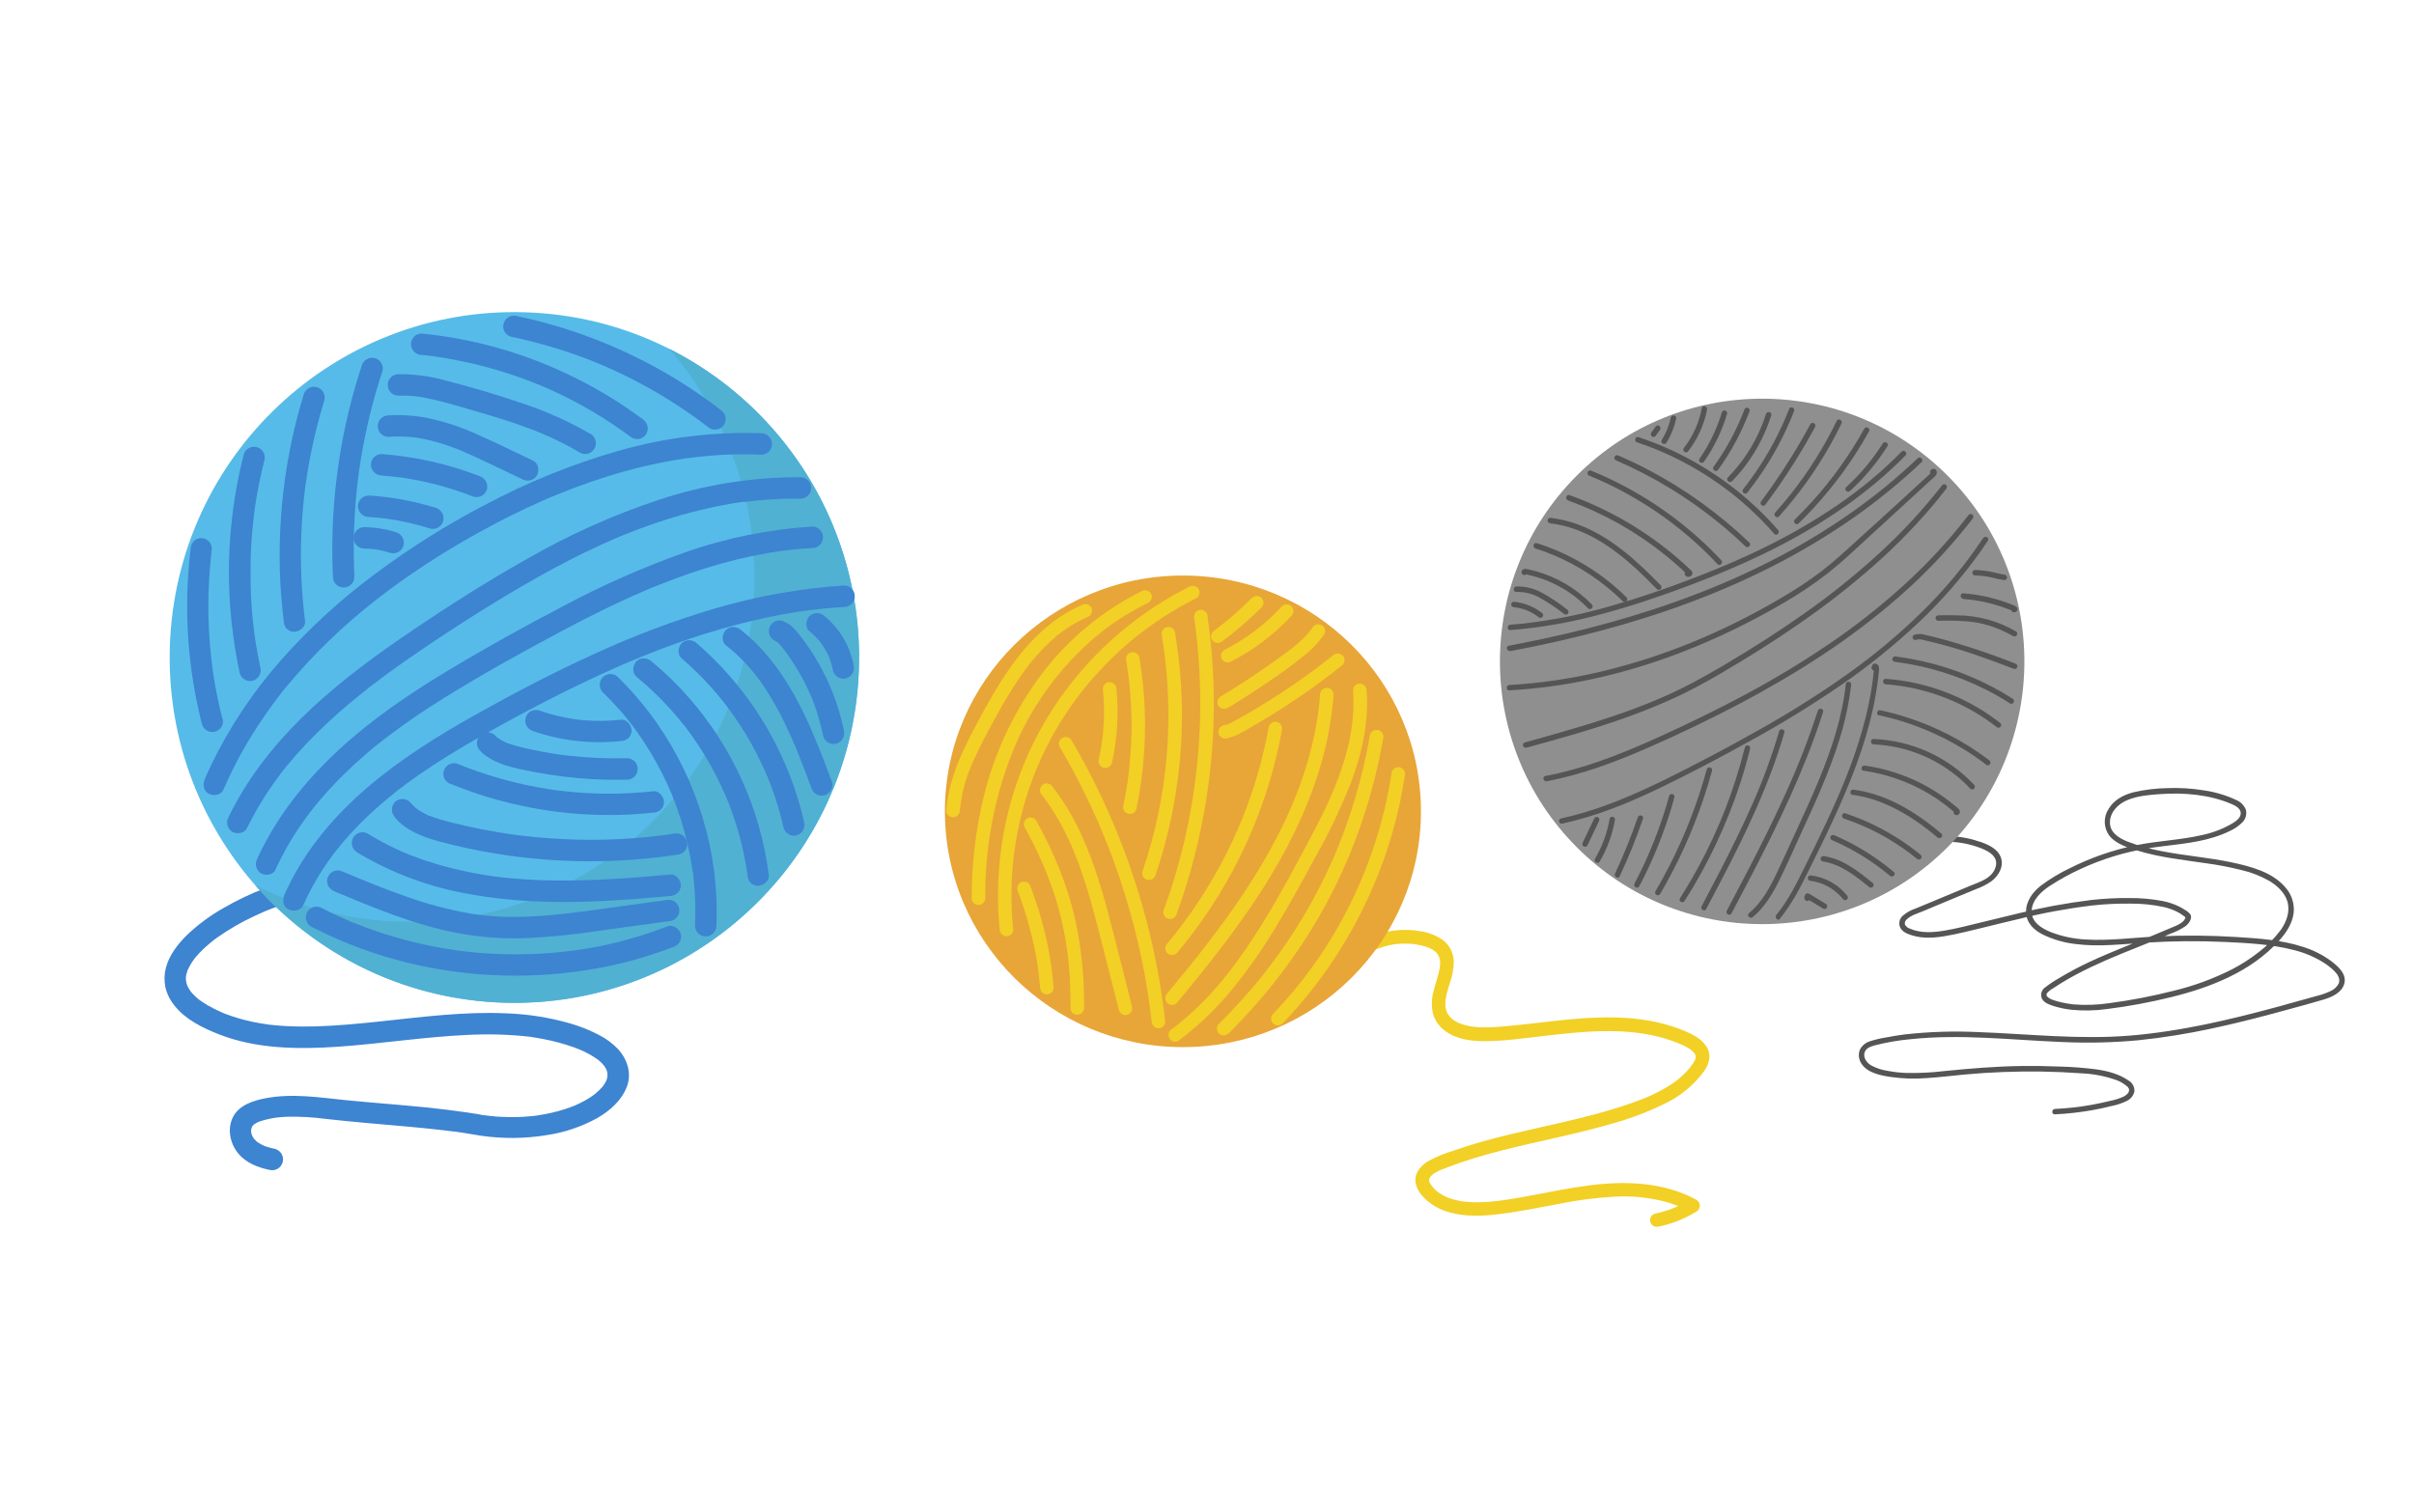 <svg width="198" height="124" viewBox="0 0 198 124" fill="none" xmlns="http://www.w3.org/2000/svg">
<g id="Benang 1">
<path id="Vector" d="M24.814 71.965C23.776 72.152 22.759 72.445 21.78 72.841C20.577 73.3 19.412 73.856 18.298 74.502C17.216 75.116 16.213 75.861 15.313 76.719C14.57 77.463 13.872 78.356 13.607 79.39C13.471 79.915 13.457 80.464 13.568 80.995C13.701 81.549 13.961 82.064 14.325 82.5C15.224 83.639 16.634 84.323 17.951 84.841C21.047 86.057 24.493 86.082 27.765 85.858C31.289 85.61 34.789 85.055 38.32 84.894C40.062 84.8 41.809 84.853 43.543 85.052C43.696 85.072 43.493 85.052 43.476 85.052C43.53 85.065 43.59 85.067 43.644 85.075L43.951 85.122C44.164 85.156 44.374 85.194 44.587 85.236C45.008 85.318 45.426 85.412 45.842 85.526C46.258 85.64 46.649 85.759 47.045 85.9C47.243 85.97 47.438 86.052 47.634 86.126C47.371 86.027 47.706 86.161 47.767 86.188L48.042 86.32C48.354 86.473 48.654 86.651 48.938 86.85C49 86.895 49.186 87.054 48.956 86.85L49.119 86.984C49.223 87.073 49.322 87.169 49.416 87.269C49.463 87.317 49.505 87.369 49.55 87.421C49.678 87.567 49.418 87.232 49.53 87.393C49.6 87.491 49.664 87.594 49.72 87.701C49.742 87.743 49.76 87.788 49.782 87.83C49.629 87.542 49.735 87.711 49.765 87.803C49.795 87.897 49.819 87.993 49.837 88.09C49.866 88.219 49.809 87.827 49.822 87.961C49.822 87.986 49.822 88.013 49.822 88.038C49.824 88.082 49.824 88.126 49.822 88.17C49.822 88.222 49.822 88.275 49.822 88.326C49.823 88.343 49.823 88.361 49.822 88.378C49.822 88.509 49.871 88.098 49.834 88.274C49.815 88.37 49.791 88.465 49.762 88.559C49.748 88.604 49.73 88.646 49.715 88.688C49.671 88.814 49.819 88.46 49.76 88.581C49.742 88.614 49.728 88.648 49.71 88.683C49.665 88.774 49.614 88.863 49.559 88.948L49.465 89.085C49.356 89.241 49.624 88.889 49.465 89.085C49.303 89.283 49.122 89.466 48.926 89.63L48.79 89.744C48.735 89.789 48.619 89.856 48.854 89.697C48.822 89.717 48.795 89.742 48.765 89.764C48.651 89.849 48.537 89.925 48.418 90.012C48.155 90.183 47.881 90.338 47.599 90.476C47.456 90.546 47.312 90.612 47.166 90.677C47.02 90.741 47.369 90.593 47.211 90.66L47.127 90.692C47.028 90.734 46.926 90.771 46.827 90.808C46.498 90.932 46.164 91.039 45.825 91.133C45.486 91.228 45.067 91.324 44.684 91.396C44.493 91.433 44.303 91.466 44.109 91.493L44.003 91.51C43.807 91.537 44.218 91.483 44.023 91.51L43.696 91.547C42.822 91.639 41.942 91.659 41.065 91.609C40.867 91.609 40.667 91.585 40.469 91.565C40.347 91.565 40.221 91.542 40.107 91.528L39.924 91.505C39.677 91.505 39.86 91.505 39.924 91.505C39.687 91.489 39.452 91.452 39.221 91.394C38.932 91.347 38.645 91.302 38.355 91.26C37.221 91.091 36.083 90.955 34.942 90.838C32.767 90.617 30.584 90.464 28.408 90.248C26.233 90.032 24.042 89.67 21.852 90.074C20.842 90.26 19.649 90.615 19.129 91.592C18.61 92.569 18.855 93.809 19.567 94.647C20.196 95.391 21.171 95.776 22.099 95.962C22.212 95.992 22.33 95.999 22.445 95.984C22.561 95.968 22.672 95.93 22.773 95.871C22.874 95.812 22.962 95.734 23.033 95.641C23.104 95.548 23.156 95.442 23.186 95.329C23.216 95.216 23.223 95.099 23.208 94.983C23.192 94.867 23.154 94.755 23.095 94.654C23.037 94.553 22.959 94.464 22.866 94.394C22.773 94.323 22.668 94.271 22.555 94.241C22.342 94.196 22.131 94.146 21.926 94.082C21.822 94.05 21.721 94.01 21.619 93.975C21.518 93.941 21.817 94.07 21.639 93.975L21.428 93.874C21.344 93.826 21.26 93.777 21.181 93.725C21.156 93.707 21.047 93.653 21.04 93.626L21.127 93.693L21.06 93.636C20.978 93.564 20.909 93.484 20.832 93.41C20.703 93.283 20.919 93.541 20.852 93.442C20.817 93.39 20.78 93.338 20.75 93.283C20.721 93.229 20.698 93.189 20.671 93.142C20.582 92.981 20.723 93.291 20.686 93.177C20.652 93.084 20.623 92.99 20.599 92.894C20.599 92.867 20.572 92.693 20.599 92.852C20.627 93.011 20.599 92.835 20.599 92.81C20.599 92.785 20.599 92.706 20.599 92.651V92.547C20.58 92.686 20.575 92.72 20.599 92.651C20.634 92.563 20.66 92.472 20.676 92.378C20.676 92.517 20.609 92.525 20.676 92.423C20.703 92.388 20.726 92.351 20.745 92.311L20.676 92.4L20.753 92.314L20.857 92.217C20.941 92.133 20.676 92.331 20.837 92.232C20.901 92.192 20.966 92.15 21.032 92.113L21.164 92.048C21.275 91.989 20.956 92.123 21.141 92.048C21.243 92.014 21.342 91.976 21.446 91.944C21.693 91.867 21.941 91.805 22.203 91.753C22.327 91.728 22.451 91.706 22.577 91.686C22.629 91.686 22.792 91.654 22.577 91.686L22.782 91.662C23.047 91.634 23.314 91.614 23.579 91.604C24.617 91.582 25.654 91.64 26.683 91.778C28.856 92.026 31.034 92.197 33.212 92.393C34.276 92.487 35.34 92.591 36.402 92.716L37.197 92.815H37.254L37.397 92.835L37.892 92.906C38.387 92.981 38.897 93.073 39.4 93.154C41.206 93.422 43.043 93.408 44.844 93.112C46.304 92.897 47.714 92.42 49.005 91.704C50.03 91.106 50.97 90.285 51.411 89.157C51.834 88.066 51.463 86.912 50.708 86.074C50.258 85.599 49.731 85.204 49.148 84.906C48.365 84.496 47.541 84.169 46.691 83.929C45.011 83.454 43.28 83.183 41.535 83.123C38.046 82.962 34.563 83.428 31.098 83.795C29.366 83.976 27.656 84.142 25.926 84.192C25.114 84.214 24.302 84.212 23.493 84.169C23.079 84.147 22.666 84.115 22.255 84.07L21.99 84.04L21.832 84.021C21.646 83.996 22.005 84.045 21.881 84.021C21.681 83.991 21.48 83.961 21.28 83.926C20.508 83.795 19.748 83.603 19.006 83.353C18.827 83.294 18.649 83.23 18.471 83.16L18.223 83.063C18.048 82.994 18.416 83.148 18.241 83.063L18.092 82.999C17.738 82.84 17.392 82.669 17.058 82.478C16.773 82.312 16.503 82.128 16.236 81.935C16.483 82.116 16.285 81.972 16.236 81.922C16.186 81.873 16.122 81.826 16.065 81.774C15.969 81.687 15.875 81.595 15.786 81.498C15.741 81.449 15.696 81.397 15.654 81.345C15.612 81.293 15.627 81.312 15.612 81.295C15.518 81.186 15.751 81.486 15.672 81.37C15.599 81.27 15.531 81.168 15.469 81.062C15.419 80.978 15.382 80.888 15.338 80.802C15.491 81.097 15.385 80.918 15.352 80.829C15.32 80.74 15.318 80.725 15.303 80.673C15.278 80.576 15.261 80.479 15.243 80.382C15.318 80.757 15.243 80.415 15.243 80.301C15.243 80.203 15.248 80.105 15.258 80.008C15.273 79.824 15.214 80.256 15.258 80.082C15.258 80.02 15.281 79.958 15.296 79.899C15.31 79.839 15.342 79.72 15.372 79.633C15.402 79.547 15.409 79.527 15.429 79.475C15.493 79.301 15.323 79.723 15.429 79.5C15.521 79.3 15.628 79.108 15.748 78.924C15.813 78.825 15.88 78.731 15.949 78.639C15.798 78.825 16.065 78.478 15.949 78.639C15.993 78.582 16.041 78.527 16.087 78.473C16.251 78.279 16.427 78.093 16.607 77.917C16.788 77.741 17.001 77.548 17.209 77.377C17.315 77.287 17.424 77.201 17.533 77.114C17.642 77.027 17.352 77.25 17.476 77.156L17.555 77.096L17.758 76.945C18.735 76.252 19.773 75.649 20.859 75.145C21.137 75.013 21.416 74.897 21.696 74.765C21.755 74.74 21.872 74.693 21.617 74.8L21.728 74.753L21.911 74.678L22.352 74.505C22.874 74.306 23.401 74.128 23.936 73.977C24.378 73.85 24.826 73.749 25.28 73.672C25.504 73.609 25.695 73.461 25.81 73.258C25.925 73.055 25.955 72.815 25.893 72.59C25.826 72.369 25.677 72.182 25.476 72.068C25.275 71.953 25.039 71.92 24.814 71.975V71.965Z" fill="#3D84D1"/>
<path id="Vector_2" d="M70.452 54.834C70.948 39.195 58.698 26.114 43.09 25.617C27.483 25.12 14.428 37.395 13.932 53.034C13.436 68.674 25.687 81.754 41.294 82.251C56.902 82.748 69.957 70.473 70.452 54.834Z" fill="#56BBE8"/>
<path id="Vector_3" d="M54.856 28.594C59.178 33.534 61.654 39.825 61.858 46.392C62.062 52.959 59.982 59.393 55.975 64.593C51.968 69.793 46.282 73.436 39.89 74.9C33.498 76.363 26.797 75.555 20.934 72.614C23.686 75.757 27.099 78.25 30.927 79.915C34.755 81.581 38.903 82.376 43.074 82.245C47.245 82.114 51.336 81.059 55.052 79.157C58.768 77.255 62.018 74.552 64.568 71.242C67.119 67.932 68.907 64.098 69.803 60.014C70.7 55.93 70.684 51.698 69.755 47.621C68.827 43.545 67.01 39.724 64.434 36.435C61.858 33.145 58.587 30.467 54.856 28.594Z" fill="#50B1D3"/>
<path id="Vector_4" d="M18.315 64.796C18.985 63.24 19.77 61.736 20.664 60.297C21.108 59.578 21.576 58.876 22.07 58.191C22.317 57.849 22.565 57.512 22.812 57.175C22.688 57.338 22.881 57.088 22.911 57.048L23.109 56.8C23.24 56.634 23.374 56.47 23.508 56.304C25.689 53.685 28.145 51.307 30.834 49.214L31.059 49.038C31.076 49.025 31.188 48.939 31.059 49.038L31.2 48.929C31.378 48.79 31.559 48.653 31.739 48.52C32.084 48.272 32.428 48.009 32.776 47.758C33.474 47.262 34.181 46.779 34.898 46.307C36.333 45.367 37.808 44.485 39.31 43.654C41.011 42.714 42.748 41.843 44.525 41.062L45.156 40.787C45.317 40.72 45.206 40.767 45.171 40.787L45.359 40.708L45.733 40.554C46.182 40.37 46.634 40.193 47.089 40.021C47.995 39.678 48.911 39.362 49.837 39.073C51.664 38.5 53.528 38.051 55.415 37.729C55.653 37.689 55.891 37.652 56.128 37.617L56.445 37.57C56.692 37.533 56.334 37.585 56.489 37.57L56.688 37.543C57.163 37.483 57.64 37.431 58.118 37.392C59.076 37.307 60.039 37.265 60.999 37.265C61.494 37.265 61.964 37.265 62.447 37.295C62.679 37.293 62.901 37.2 63.065 37.035C63.229 36.87 63.322 36.647 63.323 36.415C63.319 36.183 63.225 35.962 63.061 35.799C62.898 35.635 62.678 35.541 62.447 35.537C58.5 35.405 54.558 35.89 50.76 36.973C46.939 38.066 43.245 39.563 39.739 41.437C36.612 43.066 33.622 44.944 30.797 47.054C27.974 49.142 25.378 51.52 23.05 54.149C20.759 56.738 18.833 59.63 17.325 62.742C17.142 63.124 16.969 63.511 16.8 63.903C16.632 64.295 16.662 64.865 17.115 65.106C17.493 65.307 18.122 65.242 18.315 64.791V64.796Z" fill="#3D84D1"/>
<path id="Vector_5" d="M20.263 67.921C20.988 66.438 21.852 65.026 22.842 63.705L23.02 63.457C23.037 63.435 23.119 63.326 23.02 63.457L23.109 63.341C23.245 63.167 23.384 62.993 23.525 62.822C23.782 62.51 24.045 62.201 24.312 61.895C24.861 61.275 25.431 60.675 26.02 60.097C27.204 58.938 28.448 57.842 29.747 56.813L30.242 56.416L30.361 56.325C30.23 56.426 30.336 56.345 30.361 56.325L30.628 56.119C30.957 55.871 31.291 55.623 31.618 55.375C32.296 54.879 32.984 54.383 33.675 53.914C36.682 51.838 39.763 49.857 42.919 48.022C44.582 47.054 46.275 46.137 48.005 45.294C48.446 45.08 48.886 44.872 49.332 44.671L49.96 44.391L50.275 44.252L50.433 44.185L50.567 44.128L50.658 44.088L50.817 44.021L51.133 43.892L51.812 43.622C52.264 43.446 52.72 43.275 53.18 43.114C54.971 42.472 56.804 41.953 58.665 41.561C59.14 41.462 59.617 41.373 60.095 41.293C60.322 41.257 60.547 41.222 60.771 41.189L60.939 41.164C60.962 41.164 61.137 41.137 61.036 41.15L61.133 41.167L61.345 41.14C62.293 41.026 63.244 40.949 64.199 40.916C64.669 40.902 65.139 40.897 65.61 40.904C65.729 40.91 65.848 40.892 65.96 40.851C66.072 40.81 66.174 40.746 66.261 40.664C66.347 40.581 66.416 40.482 66.464 40.373C66.511 40.263 66.535 40.145 66.535 40.025C66.535 39.905 66.511 39.787 66.464 39.677C66.416 39.567 66.347 39.468 66.261 39.386C66.174 39.304 66.072 39.24 65.96 39.199C65.848 39.157 65.729 39.139 65.61 39.146C61.685 39.137 57.785 39.761 54.059 40.993C50.338 42.227 46.749 43.83 43.347 45.78C40.07 47.615 36.877 49.644 33.764 51.752C30.938 53.666 28.148 55.705 25.636 58.031C23.161 60.325 20.953 62.939 19.327 65.9C19.124 66.27 18.931 66.645 18.748 67.023C18.632 67.226 18.599 67.466 18.657 67.693C18.715 67.919 18.858 68.114 19.058 68.236C19.451 68.445 20.047 68.363 20.258 67.921H20.263Z" fill="#3D84D1"/>
<path id="Vector_6" d="M22.597 71.319C23.287 69.826 24.123 68.406 25.094 67.08C25.21 66.919 25.341 66.76 25.45 66.602C25.45 66.602 25.535 66.492 25.475 66.572L25.52 66.515L25.73 66.249C25.977 65.93 26.25 65.615 26.522 65.305C27.063 64.683 27.629 64.083 28.22 63.504C28.811 62.925 29.409 62.376 30.014 61.855C30.336 61.577 30.665 61.304 31.004 61.034L31.499 60.647L31.63 60.545C31.742 60.459 31.536 60.617 31.65 60.531L31.947 60.305C33.403 59.204 34.917 58.187 36.471 57.222C39.518 55.328 42.659 53.584 45.832 51.893C47.409 51.05 49 50.236 50.616 49.475C51.41 49.101 52.21 48.741 53.017 48.396L53.099 48.361L53.18 48.326L53.477 48.202L54.113 47.954C54.524 47.791 54.938 47.63 55.351 47.476C56.988 46.859 58.658 46.337 60.355 45.913C61.208 45.702 62.067 45.521 62.932 45.37L63.563 45.269L63.877 45.221L64.036 45.197C64.117 45.197 64.13 45.184 64.036 45.197C64.486 45.137 64.936 45.085 65.387 45.045C65.837 45.006 66.243 44.976 66.671 44.954C66.896 44.942 67.108 44.844 67.262 44.68C67.417 44.517 67.504 44.3 67.504 44.075C67.504 43.849 67.417 43.632 67.262 43.469C67.108 43.305 66.896 43.207 66.671 43.195C63.075 43.412 59.526 44.132 56.128 45.333C52.701 46.55 49.369 48.022 46.161 49.738C42.944 51.419 39.753 53.19 36.642 55.065C33.531 56.94 30.507 59.003 27.829 61.468C25.371 63.732 23.186 66.364 21.641 69.335C21.45 69.698 21.269 70.067 21.099 70.441C20.988 70.644 20.958 70.882 21.017 71.106C21.075 71.33 21.217 71.523 21.414 71.646C21.8 71.849 22.404 71.775 22.614 71.328L22.597 71.319Z" fill="#3D84D1"/>
<path id="Vector_7" d="M24.869 74.264C25.523 72.792 26.342 71.399 27.312 70.113L27.401 69.992C27.416 69.972 27.512 69.848 27.445 69.932C27.378 70.016 27.477 69.892 27.492 69.872L27.562 69.786C27.693 69.617 27.826 69.453 27.963 69.29C28.227 68.972 28.498 68.66 28.777 68.355C29.319 67.764 29.886 67.194 30.475 66.651C31.064 66.108 31.712 65.552 32.353 65.039L32.613 64.833L32.744 64.729C32.715 64.754 32.628 64.821 32.764 64.716C32.94 64.583 33.115 64.449 33.294 64.317C33.65 64.053 34.011 63.795 34.375 63.544C35.86 62.517 37.392 61.574 38.954 60.679C41.998 58.943 45.109 57.284 48.285 55.783C49.083 55.403 49.889 55.036 50.7 54.682L51.262 54.434L51.525 54.323L51.675 54.258L51.765 54.221C52.168 54.053 52.569 53.889 52.972 53.725C54.584 53.08 56.215 52.485 57.868 51.974C59.521 51.463 61.212 51.007 62.912 50.648C63.768 50.466 64.629 50.308 65.493 50.174L66.082 50.097L66.243 50.075C66.11 50.09 66.385 50.055 66.243 50.075L66.605 50.03C67.033 49.975 67.461 49.928 67.892 49.889C68.322 49.849 68.755 49.817 69.186 49.787C69.305 49.793 69.424 49.775 69.536 49.734C69.648 49.693 69.751 49.629 69.837 49.547C69.924 49.464 69.993 49.365 70.04 49.255C70.087 49.146 70.111 49.027 70.111 48.908C70.111 48.788 70.087 48.67 70.04 48.56C69.993 48.45 69.924 48.351 69.837 48.269C69.751 48.187 69.648 48.123 69.536 48.082C69.424 48.04 69.305 48.022 69.186 48.029C65.622 48.272 62.094 48.901 58.665 49.906C55.223 50.924 51.861 52.194 48.604 53.705C45.387 55.173 42.231 56.82 39.137 58.551C35.962 60.329 32.851 62.256 30.084 64.637C27.586 66.79 25.366 69.349 23.852 72.303C23.668 72.657 23.498 73.019 23.334 73.384C23.151 73.806 23.198 74.349 23.651 74.587C24.032 74.79 24.654 74.721 24.852 74.272L24.869 74.264Z" fill="#3D84D1"/>
<path id="Vector_8" d="M18.248 58.972C18.017 58.081 17.821 57.183 17.659 56.277C17.575 55.813 17.498 55.347 17.434 54.88C17.434 54.833 17.419 54.786 17.414 54.739C17.38 54.491 17.436 54.93 17.414 54.692L17.377 54.412C17.347 54.164 17.32 53.916 17.295 53.668C17.102 51.825 17.045 49.971 17.125 48.12C17.167 47.083 17.256 46.047 17.372 45.017C17.374 44.902 17.353 44.788 17.311 44.681C17.268 44.574 17.205 44.477 17.125 44.395C16.96 44.232 16.737 44.141 16.506 44.141C16.274 44.141 16.052 44.232 15.887 44.395C15.737 44.569 15.65 44.788 15.639 45.017C15.18 48.779 15.272 52.587 15.912 56.321C16.09 57.368 16.311 58.405 16.575 59.434C16.644 59.65 16.794 59.831 16.994 59.939C17.193 60.047 17.426 60.074 17.645 60.014C17.863 59.953 18.05 59.811 18.166 59.616C18.282 59.421 18.319 59.189 18.268 58.967L18.248 58.972Z" fill="#3D84D1"/>
<path id="Vector_9" d="M21.357 54.754C21.233 54.183 21.122 53.611 21.025 53.035C20.983 52.787 20.941 52.539 20.904 52.274C20.884 52.135 20.862 51.996 20.844 51.857C20.872 52.09 20.844 51.857 20.844 51.815C20.844 51.721 20.822 51.629 20.81 51.535C20.671 50.401 20.584 49.258 20.562 48.115C20.54 46.971 20.542 45.883 20.604 44.752C20.639 44.17 20.686 43.591 20.745 43.016C20.773 42.768 20.8 42.505 20.832 42.25C20.832 42.18 20.849 42.111 20.859 42.041C20.869 41.972 20.889 41.766 20.859 41.997C20.877 41.835 20.904 41.672 20.928 41.501C21.119 40.23 21.374 38.97 21.693 37.726C21.744 37.505 21.708 37.272 21.591 37.078C21.475 36.883 21.288 36.74 21.07 36.68C20.851 36.62 20.618 36.647 20.419 36.755C20.22 36.863 20.07 37.044 20 37.26C18.834 41.804 18.499 46.522 19.01 51.185C19.164 52.539 19.379 53.888 19.666 55.22C19.73 55.444 19.879 55.633 20.081 55.748C20.282 55.862 20.521 55.893 20.745 55.833C20.967 55.767 21.155 55.617 21.27 55.416C21.384 55.214 21.416 54.976 21.359 54.751L21.357 54.754Z" fill="#3D84D1"/>
<path id="Vector_10" d="M25.022 50.96C24.723 48.575 24.62 46.17 24.715 43.768C24.765 42.568 24.862 41.372 25.007 40.18L25.059 39.763C25.074 39.661 25.059 39.818 25.059 39.825C25.059 39.79 25.059 39.756 25.074 39.721C25.074 39.629 25.099 39.535 25.114 39.443C25.155 39.156 25.2 38.868 25.247 38.58C25.346 37.982 25.458 37.386 25.581 36.792C25.857 35.469 26.195 34.162 26.594 32.869C26.629 32.756 26.641 32.637 26.629 32.52C26.618 32.403 26.582 32.289 26.526 32.185C26.47 32.081 26.393 31.99 26.301 31.917C26.208 31.844 26.102 31.79 25.989 31.758C25.875 31.727 25.757 31.719 25.64 31.734C25.523 31.75 25.411 31.788 25.309 31.848C25.208 31.908 25.119 31.988 25.049 32.083C24.979 32.177 24.929 32.285 24.901 32.4C23.471 37.089 22.814 41.98 22.956 46.881C22.998 48.242 23.107 49.609 23.275 50.955C23.28 51.186 23.368 51.407 23.522 51.578C23.689 51.739 23.912 51.828 24.143 51.826C24.569 51.806 25.082 51.434 25.02 50.945L25.022 50.96Z" fill="#3D84D1"/>
<path id="Vector_11" d="M29.066 47.257C28.959 45.008 29.015 42.754 29.232 40.514C29.284 39.956 29.341 39.393 29.423 38.837C29.393 39.043 29.423 38.879 29.423 38.837L29.445 38.663C29.465 38.522 29.487 38.383 29.507 38.244C29.55 37.967 29.594 37.689 29.641 37.411C29.827 36.303 30.053 35.201 30.319 34.105C30.617 32.875 30.966 31.659 31.366 30.457C31.426 30.232 31.395 29.993 31.28 29.79C31.165 29.588 30.976 29.439 30.752 29.376C30.528 29.318 30.29 29.35 30.089 29.464C29.888 29.578 29.738 29.766 29.673 29.988C28.239 34.345 27.434 38.885 27.282 43.47C27.239 44.736 27.248 46.002 27.309 47.267C27.303 47.386 27.321 47.505 27.362 47.618C27.403 47.73 27.467 47.832 27.549 47.919C27.631 48.006 27.73 48.075 27.84 48.122C27.949 48.169 28.067 48.194 28.186 48.194C28.306 48.194 28.424 48.169 28.534 48.122C28.643 48.075 28.742 48.006 28.824 47.919C28.906 47.832 28.97 47.73 29.011 47.618C29.052 47.505 29.07 47.386 29.064 47.267L29.066 47.257Z" fill="#3D84D1"/>
<path id="Vector_12" d="M49.394 56.741C49.908 57.237 50.403 57.756 50.879 58.298C51.109 58.561 51.331 58.826 51.547 59.099L51.715 59.31L51.787 59.404C51.653 59.243 51.73 59.33 51.76 59.367C51.873 59.516 51.987 59.667 52.099 59.821C52.931 60.962 53.669 62.169 54.306 63.429C54.462 63.739 54.613 64.052 54.759 64.369C54.834 64.533 54.905 64.697 54.977 64.865C55.009 64.937 55.041 65.012 55.071 65.084C54.982 64.85 55.093 65.143 55.121 65.205C55.39 65.866 55.632 66.54 55.848 67.226C56.273 68.574 56.589 69.954 56.794 71.353L56.809 71.469C56.809 71.499 56.809 71.529 56.821 71.559C56.821 71.626 56.821 71.598 56.821 71.472C56.846 71.569 56.859 71.669 56.858 71.77C56.88 71.966 56.903 72.164 56.92 72.362C56.96 72.757 56.987 73.153 57.007 73.553C57.045 74.346 57.045 75.141 57.007 75.938C57.009 76.171 57.102 76.394 57.266 76.558C57.431 76.722 57.653 76.815 57.885 76.816C58.116 76.812 58.337 76.718 58.5 76.554C58.663 76.391 58.757 76.17 58.761 75.938C58.886 72.987 58.516 70.035 57.667 67.206C56.839 64.388 55.559 61.723 53.878 59.315C52.919 57.941 51.831 56.662 50.631 55.493C50.463 55.353 50.248 55.28 50.029 55.29C49.81 55.3 49.602 55.392 49.447 55.547C49.292 55.702 49.2 55.91 49.191 56.13C49.181 56.349 49.253 56.565 49.394 56.733V56.741Z" fill="#3D84D1"/>
<path id="Vector_13" d="M52.198 55.507C53.183 56.316 54.107 57.197 54.962 58.143C55.39 58.617 55.799 59.105 56.2 59.609L56.242 59.663L56.366 59.829C56.472 59.971 56.576 60.112 56.68 60.256C56.863 60.511 57.041 60.769 57.215 61.03C57.923 62.092 58.553 63.204 59.1 64.358C59.237 64.641 59.368 64.928 59.492 65.216C59.527 65.286 59.558 65.358 59.586 65.432C59.586 65.412 59.506 65.243 59.563 65.385C59.578 65.422 59.596 65.457 59.61 65.494L59.796 65.957C60.027 66.553 60.236 67.155 60.422 67.765C60.63 68.443 60.81 69.127 60.962 69.816C61.038 70.171 61.11 70.528 61.172 70.885C61.202 71.059 61.231 71.233 61.259 71.409C61.271 71.495 61.286 71.582 61.298 71.671L61.313 71.788C61.288 71.595 61.338 71.967 61.313 71.788C61.319 72.018 61.407 72.238 61.561 72.408C61.727 72.569 61.95 72.658 62.182 72.656C62.605 72.639 63.122 72.267 63.058 71.778C62.372 66.418 60.114 61.383 56.571 57.31C55.615 56.203 54.566 55.179 53.435 54.252C53.265 54.096 53.044 54.008 52.814 54.004C52.583 54.003 52.361 54.092 52.195 54.252C51.898 54.574 51.816 55.184 52.195 55.492L52.198 55.507Z" fill="#3D84D1"/>
<path id="Vector_14" d="M55.91 54.006C56.744 54.721 57.532 55.489 58.269 56.305C58.63 56.703 58.979 57.116 59.316 57.545C59.403 57.654 59.487 57.765 59.576 57.874C59.576 57.874 59.472 57.738 59.529 57.815L59.583 57.887L59.727 58.078C59.888 58.294 60.046 58.514 60.202 58.735C60.831 59.636 61.405 60.574 61.919 61.545C62.167 62.041 62.414 62.522 62.645 63.033C62.699 63.152 62.751 63.281 62.803 63.39L62.875 63.554C62.887 63.581 62.897 63.611 62.91 63.638C62.816 63.432 62.882 63.574 62.91 63.621C63.014 63.869 63.112 64.117 63.209 64.365C63.647 65.524 64.004 66.712 64.276 67.921C64.342 68.139 64.489 68.323 64.688 68.436C64.886 68.548 65.119 68.579 65.34 68.524C65.562 68.457 65.749 68.307 65.863 68.105C65.978 67.903 66.01 67.665 65.954 67.44C64.936 62.975 62.821 58.835 59.801 55.397C58.979 54.457 58.092 53.577 57.145 52.763C56.978 52.604 56.757 52.516 56.526 52.516C56.296 52.516 56.075 52.604 55.908 52.763C55.608 53.093 55.536 53.688 55.908 54.003L55.91 54.006Z" fill="#3D84D1"/>
<path id="Vector_15" d="M59.519 52.915C60.242 53.48 60.909 54.114 61.511 54.807C61.655 54.974 61.796 55.145 61.934 55.318L62.043 55.452C62.164 55.606 61.952 55.333 62.028 55.435C62.105 55.537 62.179 55.636 62.254 55.735C62.528 56.109 62.786 56.496 63.033 56.888C63.518 57.669 63.961 58.475 64.36 59.304C64.558 59.714 64.748 60.127 64.932 60.544C65.023 60.752 65.112 60.963 65.201 61.171C65.253 61.29 65.117 60.968 65.201 61.154L65.271 61.318C65.323 61.446 65.375 61.566 65.429 61.702C65.82 62.669 66.186 63.649 66.55 64.628C66.617 64.85 66.766 65.038 66.967 65.152C67.168 65.266 67.405 65.298 67.629 65.241C68.05 65.104 68.414 64.621 68.243 64.16C66.899 60.541 65.491 56.858 63.001 53.855C62.339 53.051 61.593 52.321 60.774 51.678C60.603 51.523 60.383 51.435 60.152 51.43C59.921 51.428 59.698 51.517 59.531 51.678C59.244 51.993 59.145 52.618 59.531 52.918L59.519 52.915Z" fill="#3D84D1"/>
<path id="Vector_16" d="M63.704 52.619C63.677 52.619 63.531 52.525 63.655 52.602L63.731 52.647C63.758 52.664 63.867 52.736 63.764 52.664C63.66 52.592 63.746 52.664 63.764 52.664C63.87 52.773 63.974 52.88 64.07 52.996L64.207 53.165C64.234 53.197 64.365 53.368 64.296 53.276L64.382 53.391L64.533 53.596C64.895 54.093 65.23 54.609 65.538 55.141C65.847 55.674 66.129 56.222 66.382 56.783L66.471 56.989C66.486 57.017 66.499 57.046 66.511 57.076L66.496 57.041C66.565 57.185 66.617 57.339 66.674 57.485C66.785 57.773 66.889 58.063 66.984 58.355C67.203 59.021 67.383 59.699 67.52 60.387C67.584 60.61 67.733 60.8 67.935 60.914C68.137 61.029 68.376 61.059 68.6 60.999C68.821 60.933 69.009 60.783 69.123 60.582C69.237 60.38 69.27 60.143 69.213 59.918C68.681 57.317 67.602 54.859 66.048 52.709C65.8 52.366 65.553 52.029 65.273 51.717C64.979 51.361 64.598 51.088 64.167 50.925C63.943 50.864 63.704 50.895 63.502 51.009C63.3 51.124 63.151 51.314 63.088 51.538C63.032 51.763 63.065 52.001 63.179 52.203C63.293 52.404 63.48 52.554 63.702 52.622L63.704 52.619Z" fill="#3D84D1"/>
<path id="Vector_17" d="M66.389 51.771C66.657 51.988 66.906 52.228 67.132 52.488L67.298 52.686C67.37 52.77 67.189 52.54 67.285 52.669L67.352 52.761C67.459 52.909 67.558 53.061 67.652 53.217C67.746 53.373 67.822 53.517 67.899 53.673C67.945 53.752 67.981 53.835 68.008 53.921C68.008 53.921 67.934 53.738 67.986 53.869L68.038 54.003C68.163 54.335 68.259 54.678 68.322 55.027C68.386 55.252 68.535 55.442 68.738 55.556C68.94 55.671 69.18 55.701 69.404 55.64C69.625 55.572 69.811 55.423 69.925 55.221C70.039 55.02 70.071 54.783 70.015 54.559C69.709 52.984 68.867 51.564 67.634 50.541C67.465 50.385 67.243 50.296 67.013 50.293C66.782 50.291 66.559 50.38 66.392 50.541C66.097 50.861 66.013 51.474 66.392 51.781L66.389 51.771Z" fill="#3D84D1"/>
<path id="Vector_18" d="M43.731 59.975C46.045 60.769 48.504 61.045 50.936 60.786C51.166 60.78 51.386 60.692 51.557 60.538C51.717 60.37 51.806 60.147 51.804 59.915C51.787 59.481 51.416 58.983 50.928 59.037C49.767 59.165 48.595 59.165 47.434 59.037L47.23 59.015L47.094 58.998H47.191C47.042 58.998 46.894 58.953 46.75 58.931C46.468 58.881 46.186 58.826 45.906 58.764C45.326 58.63 44.754 58.465 44.191 58.268C43.967 58.208 43.728 58.239 43.526 58.354C43.324 58.469 43.175 58.659 43.112 58.883C43.055 59.108 43.087 59.346 43.201 59.547C43.315 59.749 43.502 59.898 43.723 59.965L43.731 59.975Z" fill="#3D84D1"/>
<path id="Vector_19" d="M39.434 61.649C40.575 62.716 42.199 63.008 43.679 63.298C45.34 63.622 47.021 63.83 48.71 63.921C49.628 63.967 50.548 63.978 51.47 63.953C51.695 63.941 51.906 63.843 52.061 63.68C52.216 63.516 52.302 63.299 52.302 63.074C52.302 62.849 52.216 62.632 52.061 62.468C51.906 62.305 51.695 62.207 51.47 62.195C49.893 62.238 48.316 62.174 46.748 62.001C46.558 61.981 46.367 61.959 46.176 61.934L46.055 61.919C45.948 61.919 45.842 61.89 45.735 61.875C45.344 61.815 44.956 61.753 44.57 61.681C43.827 61.545 43.085 61.394 42.342 61.185C42.166 61.138 41.993 61.089 41.822 61.032L41.575 60.94L41.464 60.895C41.362 60.856 41.629 60.972 41.481 60.895C41.32 60.822 41.163 60.739 41.011 60.647C40.931 60.586 40.849 60.53 40.763 60.479C40.785 60.479 40.914 60.608 40.803 60.506L40.669 60.387C40.591 60.293 40.494 60.216 40.385 60.162C40.275 60.108 40.156 60.077 40.034 60.071C39.912 60.066 39.79 60.086 39.676 60.13C39.563 60.174 39.459 60.242 39.373 60.328C39.287 60.415 39.219 60.518 39.175 60.632C39.131 60.746 39.111 60.868 39.117 60.99C39.122 61.113 39.153 61.232 39.207 61.342C39.261 61.452 39.338 61.548 39.432 61.627L39.434 61.649Z" fill="#3D84D1"/>
<path id="Vector_20" d="M37.014 64.322C41.115 65.989 45.498 66.849 49.923 66.854C51.149 66.856 52.373 66.79 53.591 66.658C53.821 66.652 54.042 66.564 54.212 66.41C54.373 66.243 54.461 66.019 54.46 65.787C54.44 65.353 54.071 64.855 53.581 64.907C51.437 65.141 49.276 65.167 47.127 64.984C46.854 64.962 46.584 64.934 46.315 64.905L45.941 64.862L45.773 64.843C45.728 64.843 45.424 64.798 45.669 64.83C45.129 64.761 44.59 64.669 44.055 64.57C43.009 64.376 41.971 64.132 40.941 63.838C39.765 63.502 38.609 63.102 37.477 62.638C37.364 62.606 37.246 62.598 37.13 62.613C37.014 62.627 36.902 62.666 36.801 62.725C36.701 62.783 36.614 62.86 36.544 62.952C36.475 63.044 36.424 63.149 36.395 63.261C36.365 63.373 36.358 63.489 36.374 63.603C36.39 63.718 36.428 63.828 36.486 63.928C36.611 64.118 36.796 64.26 37.011 64.332L37.014 64.322Z" fill="#3D84D1"/>
<path id="Vector_21" d="M32.373 67.036C33.284 68.132 34.69 68.66 36.026 69.02C37.541 69.431 39.077 69.762 40.627 70.012C45.624 70.836 50.72 70.859 55.725 70.081C55.946 70.02 56.134 69.875 56.249 69.677C56.308 69.576 56.346 69.464 56.362 69.347C56.377 69.231 56.369 69.113 56.339 69C56.271 68.779 56.121 68.593 55.92 68.479C55.72 68.365 55.483 68.332 55.259 68.388L54.7 68.467L54.562 68.487C54.591 68.487 54.75 68.462 54.584 68.487L54.269 68.526C53.883 68.576 53.497 68.618 53.111 68.658C52.339 68.734 51.565 68.792 50.79 68.831C49.25 68.908 47.706 68.911 46.166 68.831C45.392 68.793 44.619 68.737 43.845 68.663C43.459 68.625 43.072 68.583 42.686 68.536L42.407 68.502L42.288 68.487C42.102 68.464 41.917 68.435 41.731 68.407C40.194 68.182 38.669 67.879 37.162 67.5C36.798 67.41 36.437 67.316 36.081 67.21C35.903 67.155 35.727 67.1 35.551 67.038L35.303 66.949L35.195 66.907L35.113 66.872L35.19 66.904C35.15 66.917 35.021 66.83 34.979 66.81C34.893 66.768 34.806 66.726 34.732 66.679C34.581 66.6 34.434 66.512 34.294 66.416L34.2 66.351L34.13 66.302L34.197 66.351C34.18 66.351 34.046 66.227 34.024 66.205C33.881 66.078 33.749 65.941 33.628 65.793C33.463 65.63 33.241 65.539 33.009 65.539C32.778 65.539 32.555 65.63 32.39 65.793C32.233 65.961 32.145 66.183 32.145 66.413C32.145 66.644 32.233 66.865 32.39 67.033L32.373 67.036Z" fill="#3D84D1"/>
<path id="Vector_22" d="M29.316 69.937C32.135 71.624 35.239 72.775 38.474 73.335C41.924 73.972 45.444 74.079 48.941 73.93C50.955 73.843 52.962 73.682 54.967 73.496C55.199 73.492 55.42 73.397 55.584 73.233C55.747 73.069 55.841 72.848 55.846 72.615C55.826 72.174 55.457 71.693 54.967 71.738C51.448 72.058 47.911 72.325 44.372 72.201C43.493 72.169 42.617 72.115 41.741 72.03C41.337 71.991 40.934 71.946 40.531 71.894L40.399 71.876H40.437L40.189 71.839L39.538 71.738C37.977 71.483 36.439 71.105 34.937 70.607C34.511 70.465 34.09 70.312 33.672 70.148L33.338 70.014L33.217 69.964C33.046 69.895 33.368 70.031 33.185 69.952C33.002 69.873 32.784 69.776 32.586 69.684C31.771 69.308 30.979 68.884 30.215 68.414C30.115 68.349 30.003 68.304 29.886 68.283C29.768 68.262 29.648 68.266 29.532 68.293C29.416 68.32 29.306 68.371 29.21 68.442C29.114 68.513 29.034 68.602 28.974 68.705C28.913 68.809 28.875 68.923 28.86 69.041C28.845 69.16 28.855 69.281 28.888 69.395C28.921 69.51 28.977 69.617 29.053 69.709C29.129 69.801 29.223 69.877 29.329 69.932L29.316 69.937Z" fill="#3D84D1"/>
<path id="Vector_23" d="M27.458 73.131C30.707 74.488 33.992 75.859 37.464 76.524C39.303 76.875 41.175 77.021 43.045 76.958C44.964 76.869 46.877 76.682 48.777 76.398C50.876 76.115 52.972 75.82 55.069 75.532C55.18 75.502 55.285 75.45 55.376 75.379C55.468 75.308 55.545 75.221 55.602 75.12C55.66 75.02 55.697 74.909 55.711 74.794C55.726 74.679 55.718 74.562 55.688 74.451C55.626 74.23 55.481 74.041 55.284 73.925C55.076 73.819 54.837 73.787 54.608 73.836L49.042 74.602L48.389 74.691C48.221 74.716 48.371 74.691 48.404 74.691L48.223 74.714L47.822 74.768C47.362 74.828 46.901 74.884 46.441 74.937C45.53 75.038 44.619 75.123 43.706 75.17C42.793 75.217 41.882 75.23 40.984 75.187C40.528 75.168 40.073 75.133 39.62 75.083L39.278 75.043C39.232 75.042 39.185 75.036 39.14 75.026C39.301 75.081 39.231 75.038 39.169 75.026C38.942 74.994 38.714 74.959 38.489 74.922C36.768 74.615 35.075 74.167 33.427 73.583C31.569 72.943 29.755 72.186 27.943 71.43C27.83 71.399 27.711 71.391 27.595 71.406C27.478 71.421 27.366 71.46 27.265 71.519C27.165 71.578 27.078 71.655 27.008 71.747C26.939 71.839 26.888 71.944 26.858 72.055C26.829 72.167 26.822 72.284 26.838 72.398C26.854 72.512 26.892 72.623 26.95 72.722C27.077 72.91 27.261 73.052 27.475 73.126L27.458 73.131Z" fill="#3D84D1"/>
<path id="Vector_24" d="M25.492 75.991C29.048 77.828 32.884 79.059 36.843 79.634C40.839 80.22 44.903 80.157 48.879 79.448C51.044 79.062 53.169 78.47 55.222 77.68C55.439 77.613 55.625 77.47 55.747 77.278C55.863 77.072 55.895 76.828 55.836 76.599C55.7 76.182 55.215 75.81 54.754 75.986C52.94 76.688 51.069 77.235 49.163 77.623C48.691 77.717 48.218 77.804 47.74 77.871C47.515 77.908 47.287 77.94 47.057 77.973C47.01 77.973 46.81 78.022 47.042 77.973C46.98 77.973 46.919 77.99 46.857 77.998L46.48 78.042C45.525 78.154 44.566 78.227 43.602 78.26C41.654 78.33 39.703 78.243 37.768 78C37.707 78 37.365 77.953 37.63 77.983C37.504 77.968 37.382 77.948 37.256 77.928C37.009 77.893 36.761 77.854 36.514 77.811C36.038 77.732 35.565 77.643 35.093 77.544C34.152 77.345 33.217 77.112 32.294 76.839C31.248 76.535 30.218 76.178 29.205 75.768L28.858 75.639L28.683 75.567L28.72 75.582L28.604 75.532C28.356 75.426 28.108 75.314 27.861 75.2C27.366 74.974 26.871 74.734 26.391 74.483C26.19 74.371 25.953 74.341 25.731 74.402C25.509 74.463 25.319 74.608 25.203 74.808C25.087 75.007 25.053 75.244 25.11 75.467C25.166 75.691 25.308 75.884 25.505 76.004L25.492 75.991Z" fill="#3D84D1"/>
<path id="Vector_25" d="M29.93 44.998C30.236 45.004 30.542 45.027 30.846 45.067L30.613 45.035C31.09 45.102 31.56 45.209 32.019 45.355C32.243 45.415 32.482 45.385 32.684 45.27C32.886 45.156 33.035 44.966 33.098 44.742C33.155 44.518 33.123 44.28 33.009 44.079C32.895 43.877 32.708 43.727 32.487 43.661C31.659 43.397 30.798 43.255 29.93 43.239C29.811 43.233 29.692 43.251 29.58 43.292C29.468 43.334 29.366 43.398 29.279 43.48C29.192 43.562 29.123 43.661 29.076 43.771C29.029 43.881 29.005 43.999 29.005 44.119C29.005 44.238 29.029 44.356 29.076 44.466C29.123 44.576 29.192 44.675 29.279 44.758C29.366 44.84 29.468 44.904 29.58 44.945C29.692 44.986 29.811 45.004 29.93 44.998Z" fill="#3D84D1"/>
<path id="Vector_26" d="M30.247 42.409C30.683 42.437 31.116 42.474 31.549 42.526L31.724 42.548C31.625 42.533 31.898 42.57 31.724 42.548L32.039 42.595C32.262 42.627 32.482 42.667 32.702 42.707C33.571 42.872 34.43 43.088 35.274 43.354C35.498 43.414 35.737 43.384 35.939 43.269C36.141 43.153 36.29 42.963 36.353 42.739C36.41 42.515 36.378 42.277 36.264 42.075C36.15 41.874 35.963 41.724 35.742 41.658C33.954 41.098 32.104 40.759 30.235 40.648C30.002 40.649 29.779 40.742 29.615 40.906C29.45 41.071 29.357 41.294 29.356 41.526C29.361 41.758 29.455 41.979 29.619 42.143C29.783 42.307 30.003 42.402 30.235 42.407L30.247 42.409Z" fill="#3D84D1"/>
<path id="Vector_27" d="M31.304 39.004C31.64 39.029 31.977 39.062 32.311 39.099C32.484 39.118 32.657 39.138 32.831 39.163C32.677 39.141 32.781 39.163 32.873 39.163L33.15 39.203C33.794 39.302 34.432 39.426 35.066 39.57C36.356 39.87 37.624 40.264 38.857 40.748C39.082 40.809 39.322 40.779 39.525 40.663C39.727 40.548 39.876 40.358 39.939 40.133C39.993 39.908 39.96 39.671 39.846 39.47C39.732 39.269 39.546 39.12 39.325 39.051C36.753 38.059 34.048 37.45 31.299 37.246C31.067 37.247 30.844 37.34 30.68 37.504C30.516 37.669 30.423 37.891 30.423 38.124C30.428 38.355 30.522 38.576 30.685 38.739C30.848 38.903 31.068 38.998 31.299 39.004H31.304Z" fill="#3D84D1"/>
<path id="Vector_28" d="M31.826 35.832C32.232 35.804 32.638 35.795 33.044 35.807C33.234 35.807 33.425 35.824 33.615 35.842C33.712 35.842 33.806 35.857 33.9 35.869L34.044 35.884C34.217 35.904 33.947 35.869 34.059 35.884C34.813 35.999 35.558 36.173 36.286 36.405C36.655 36.521 37.029 36.653 37.382 36.789L37.892 36.992C37.976 37.027 38.063 37.059 38.14 37.097C38.115 37.084 37.971 37.025 38.12 37.097L38.278 37.166C38.984 37.471 39.677 37.801 40.37 38.131L42.845 39.311C43.047 39.424 43.284 39.454 43.508 39.396C43.732 39.337 43.924 39.194 44.045 38.996C44.251 38.605 44.171 38.004 43.731 37.794C42.263 37.094 40.805 36.37 39.318 35.715C37.865 35.029 36.332 34.529 34.754 34.227C33.784 34.065 32.798 34.015 31.816 34.076C31.591 34.088 31.38 34.186 31.225 34.349C31.07 34.513 30.984 34.73 30.984 34.955C30.984 35.181 31.07 35.397 31.225 35.561C31.38 35.724 31.591 35.822 31.816 35.834L31.826 35.832Z" fill="#3D84D1"/>
<path id="Vector_29" d="M32.67 32.459C33.213 32.434 33.758 32.46 34.296 32.538C34.068 32.504 34.296 32.538 34.343 32.538L34.553 32.571L34.903 32.635C35.182 32.69 35.462 32.752 35.739 32.819C36.774 33.067 37.798 33.374 38.823 33.672C39.847 33.969 40.803 34.252 41.793 34.577C42.261 34.733 42.726 34.895 43.189 35.073C43.678 35.235 44.158 35.424 44.627 35.639C44.426 35.539 44.627 35.639 44.664 35.656L44.911 35.763L45.278 35.926C45.542 36.048 45.805 36.174 46.065 36.303C46.584 36.563 47.094 36.842 47.594 37.141C47.794 37.245 48.026 37.267 48.242 37.205C48.458 37.142 48.642 36.998 48.756 36.804C48.87 36.609 48.904 36.378 48.853 36.159C48.802 35.939 48.668 35.748 48.48 35.624C46.632 34.552 44.676 33.679 42.644 33.02C40.645 32.338 38.603 31.742 36.558 31.217C35.296 30.859 33.989 30.684 32.678 30.696C32.444 30.696 32.221 30.789 32.056 30.954C31.891 31.119 31.799 31.343 31.799 31.576C31.799 31.81 31.891 32.034 32.056 32.199C32.221 32.364 32.444 32.457 32.678 32.457L32.67 32.459Z" fill="#3D84D1"/>
<path id="Vector_30" d="M34.583 29.108C34.89 29.14 35.197 29.175 35.504 29.214L35.63 29.229H35.553C35.628 29.244 35.702 29.249 35.776 29.262L36.249 29.331C36.868 29.43 37.486 29.544 38.098 29.676C39.305 29.931 40.498 30.251 41.672 30.633C42.269 30.826 42.86 31.036 43.446 31.26C43.733 31.369 44.02 31.484 44.305 31.603C44.371 31.635 44.44 31.664 44.51 31.687C44.51 31.687 44.357 31.622 44.449 31.662L44.565 31.712C44.713 31.774 44.859 31.838 45.003 31.903C47.416 32.977 49.701 34.318 51.817 35.901C51.918 35.959 52.03 35.997 52.146 36.012C52.262 36.027 52.38 36.018 52.492 35.987C52.712 35.925 52.9 35.78 53.017 35.583C53.127 35.38 53.156 35.143 53.098 34.919C53.039 34.696 52.898 34.503 52.703 34.38C50.689 32.877 48.522 31.591 46.238 30.544C42.559 28.835 38.619 27.759 34.583 27.359C34.351 27.36 34.129 27.453 33.964 27.617C33.8 27.782 33.708 28.005 33.707 28.237C33.713 28.469 33.807 28.689 33.97 28.853C34.133 29.017 34.352 29.111 34.583 29.118V29.108Z" fill="#3D84D1"/>
<path id="Vector_31" d="M41.956 27.628C44.279 28.112 46.555 28.8 48.758 29.684L49.144 29.843C49.211 29.876 49.28 29.905 49.352 29.929L49.29 29.902L49.408 29.952C49.683 30.071 49.955 30.2 50.228 30.316C50.762 30.559 51.292 30.814 51.817 31.08C52.874 31.619 53.906 32.203 54.913 32.831C56.044 33.54 57.14 34.304 58.2 35.123C58.301 35.182 58.413 35.22 58.529 35.235C58.645 35.251 58.762 35.243 58.875 35.212C59.095 35.148 59.282 35.004 59.4 34.808C59.458 34.706 59.496 34.593 59.511 34.477C59.526 34.36 59.517 34.242 59.487 34.128C59.414 33.913 59.272 33.729 59.083 33.605C57.197 32.146 55.184 30.859 53.069 29.758C50.908 28.629 48.652 27.691 46.327 26.956C45.045 26.551 43.743 26.211 42.422 25.937C42.309 25.9 42.19 25.887 42.072 25.898C41.954 25.909 41.839 25.944 41.735 26.001C41.631 26.057 41.539 26.134 41.465 26.227C41.391 26.32 41.337 26.427 41.306 26.542C41.274 26.656 41.267 26.776 41.282 26.893C41.298 27.011 41.338 27.124 41.399 27.226C41.459 27.328 41.54 27.417 41.636 27.487C41.732 27.557 41.841 27.606 41.956 27.633V27.628Z" fill="#3D84D1"/>
<path id="Vector_32" d="M156.724 69.647C158.461 68.918 160.404 68.854 162.184 69.468C162.897 69.716 163.959 70.15 163.689 71.102C163.419 72.055 162.36 72.342 161.58 72.667L158.61 73.907L157.125 74.522C156.739 74.648 156.382 74.848 156.073 75.112C155.941 75.228 155.847 75.382 155.807 75.553C155.766 75.725 155.781 75.904 155.848 76.067C156.024 76.452 156.477 76.62 156.853 76.734C157.759 77.01 158.727 76.933 159.645 76.769C160.635 76.595 161.61 76.345 162.585 76.109C163.56 75.874 164.585 75.613 165.585 75.383C167.576 74.887 169.596 74.516 171.634 74.272C172.644 74.161 173.66 74.112 174.676 74.123C175.61 74.112 176.543 74.204 177.457 74.398C177.878 74.492 178.284 74.641 178.665 74.842C178.839 74.938 179.004 75.047 179.16 75.169C179.249 75.239 179.264 75.222 179.232 75.326C179.199 75.421 179.142 75.507 179.066 75.574C178.764 75.859 178.324 76 177.943 76.164C177.504 76.355 177.066 76.538 176.623 76.719C174.876 77.434 173.106 78.098 171.396 78.899C170.543 79.295 169.712 79.737 168.906 80.224C168.5 80.453 168.112 80.712 167.743 80.997C167.594 81.099 167.486 81.251 167.441 81.426C167.395 81.6 167.415 81.786 167.496 81.947C167.701 82.297 168.147 82.431 168.508 82.545C168.956 82.68 169.416 82.775 169.881 82.828C170.857 82.925 171.841 82.906 172.812 82.771C174.582 82.549 176.337 82.224 178.069 81.796C181.313 81.002 184.642 79.7 186.932 77.166C187.513 76.523 188.023 75.762 188.13 74.884C188.169 74.51 188.129 74.131 188.014 73.772C187.899 73.413 187.711 73.083 187.461 72.801C186.38 71.521 184.58 71.065 183.006 70.73C181.111 70.336 179.175 70.187 177.274 69.813C176.331 69.638 175.406 69.378 174.51 69.036C173.785 68.751 173.007 68.268 173.062 67.382C173.111 66.544 173.785 65.914 174.52 65.617C175.371 65.272 176.336 65.195 177.242 65.135C179.175 65.006 181.202 65.177 183.004 65.939C183.301 66.065 183.717 66.264 183.781 66.621C183.858 67.023 183.435 67.338 183.138 67.521C182.363 67.979 181.52 68.307 180.64 68.493C178.848 68.91 176.997 68.967 175.195 69.334C173.317 69.718 171.498 70.348 169.785 71.209C168.943 71.609 168.142 72.092 167.394 72.65C166.723 73.175 166.157 73.934 166.181 74.83C166.206 75.725 166.84 76.3 167.57 76.667C168.415 77.074 169.323 77.335 170.255 77.439C172.178 77.687 174.119 77.439 176.044 77.322C178.187 77.186 180.335 77.168 182.479 77.267C184.36 77.354 186.296 77.454 188.127 77.927C188.954 78.128 189.746 78.453 190.476 78.892C190.835 79.105 191.167 79.36 191.466 79.651C191.733 79.919 191.983 80.293 191.822 80.683C191.67 80.968 191.423 81.19 191.124 81.312C190.748 81.486 190.355 81.62 189.951 81.714C188.951 81.997 187.95 82.275 186.947 82.55C182.945 83.636 178.883 84.601 174.74 84.946C170.597 85.29 166.493 84.822 162.365 84.665C160.321 84.562 158.273 84.624 156.239 84.851C155.726 84.916 155.215 84.999 154.705 85.099C154.26 85.167 153.821 85.27 153.393 85.409C153.208 85.462 153.036 85.553 152.889 85.677C152.742 85.801 152.623 85.955 152.539 86.129C152.475 86.307 152.452 86.497 152.473 86.686C152.493 86.874 152.557 87.055 152.658 87.215C153.123 87.996 154.21 88.207 155.034 88.336C156.036 88.482 157.051 88.514 158.061 88.433C159.081 88.368 160.093 88.239 161.108 88.145C162.169 88.046 163.231 87.976 164.295 87.936C166.427 87.852 168.563 87.887 170.691 88.041C171.617 88.076 172.534 88.243 173.413 88.537C173.826 88.659 174.206 88.874 174.525 89.164C174.809 89.484 174.487 89.784 174.203 89.94C173.83 90.114 173.437 90.239 173.032 90.312C172.537 90.434 172.042 90.538 171.56 90.627C170.564 90.806 169.558 90.918 168.547 90.965C168.263 90.977 168.26 91.423 168.547 91.409C169.595 91.359 170.639 91.24 171.671 91.054C172.166 90.965 172.661 90.858 173.141 90.736C173.583 90.654 174.013 90.514 174.418 90.32C174.579 90.248 174.722 90.14 174.834 90.004C174.947 89.868 175.026 89.708 175.067 89.536C175.079 89.353 175.04 89.17 174.952 89.008C174.864 88.847 174.732 88.715 174.572 88.626C173.814 88.095 172.864 87.852 171.963 87.721C170.983 87.593 169.998 87.516 169.01 87.49C167.946 87.445 166.881 87.43 165.815 87.443C163.677 87.47 161.558 87.649 159.432 87.862C158.415 87.984 157.39 88.033 156.366 88.011C155.861 87.995 155.359 87.94 154.863 87.847C154.384 87.778 153.919 87.627 153.49 87.403C153.153 87.205 152.851 86.84 152.915 86.424C152.98 86.007 153.386 85.858 153.727 85.761C154.709 85.506 155.711 85.332 156.722 85.243C160.86 84.802 165.018 85.313 169.156 85.476C171.232 85.572 173.312 85.524 175.381 85.332C177.447 85.119 179.5 84.787 181.529 84.341C183.588 83.899 185.625 83.371 187.652 82.813C188.642 82.543 189.632 82.282 190.605 81.987C191.248 81.793 192.04 81.451 192.265 80.747C192.535 79.914 191.77 79.259 191.169 78.808C190.484 78.311 189.723 77.929 188.917 77.677C187.157 77.101 185.261 76.975 183.425 76.861C181.27 76.725 179.109 76.709 176.953 76.814C174.973 76.91 172.993 77.188 171.027 77.062C170.067 77.01 169.121 76.809 168.223 76.464C167.481 76.164 166.632 75.67 166.639 74.76C166.647 73.85 167.404 73.146 168.124 72.672C168.931 72.147 169.776 71.682 170.651 71.281C172.413 70.465 174.277 69.894 176.193 69.585C177.995 69.292 179.846 69.227 181.596 68.677C182.03 68.545 182.453 68.379 182.86 68.181C183.25 68.009 183.606 67.768 183.91 67.469C184.049 67.336 184.15 67.168 184.202 66.983C184.254 66.797 184.256 66.601 184.207 66.415C184.064 66.062 183.787 65.78 183.437 65.631C182.583 65.229 181.674 64.959 180.739 64.828C179.754 64.668 178.755 64.608 177.757 64.649C176.818 64.663 175.884 64.779 174.97 64.994C174.161 65.205 173.384 65.617 172.948 66.358C172.731 66.689 172.621 67.08 172.636 67.477C172.65 67.873 172.787 68.255 173.027 68.57C173.564 69.227 174.48 69.51 175.255 69.753C177.126 70.338 179.086 70.534 181.016 70.822C181.974 70.953 182.923 71.137 183.86 71.373C184.67 71.558 185.448 71.864 186.167 72.28C186.793 72.667 187.387 73.21 187.612 73.932C187.86 74.775 187.546 75.611 187.058 76.3C186.534 76.997 185.914 77.616 185.217 78.138C184.55 78.658 183.838 79.115 183.088 79.504C181.563 80.278 179.952 80.871 178.289 81.27C176.557 81.711 174.801 82.05 173.03 82.285C172.047 82.432 171.05 82.467 170.06 82.389C169.755 82.359 167.491 82.039 167.909 81.456C168.044 81.303 168.205 81.175 168.384 81.077C168.585 80.943 168.788 80.811 168.993 80.685C169.391 80.437 169.8 80.204 170.213 79.981C171.055 79.529 171.918 79.127 172.795 78.741C174.542 77.984 176.331 77.325 178.081 76.568C178.497 76.419 178.893 76.22 179.259 75.973C179.507 75.777 179.851 75.35 179.66 75.006C179.536 74.855 179.384 74.729 179.212 74.636C179.031 74.515 178.841 74.408 178.643 74.316C178.247 74.136 177.832 74 177.405 73.912C176.484 73.738 175.547 73.655 174.609 73.664C173.568 73.656 172.527 73.712 171.493 73.83C169.467 74.079 167.457 74.45 165.476 74.941C164.449 75.189 163.427 75.437 162.402 75.685C161.427 75.918 160.452 76.181 159.467 76.34C158.548 76.496 157.531 76.561 156.658 76.176C156.568 76.15 156.485 76.106 156.414 76.046C156.342 75.986 156.284 75.912 156.242 75.829C156.227 75.748 156.234 75.665 156.265 75.589C156.295 75.512 156.346 75.446 156.413 75.398C156.737 75.09 157.212 74.956 157.615 74.79L160.585 73.55L162.11 72.92C162.533 72.766 162.936 72.561 163.31 72.31C163.966 71.834 164.456 70.953 164.038 70.16C163.652 69.428 162.662 69.113 161.924 68.9C160.172 68.398 158.302 68.504 156.618 69.203C156.37 69.314 156.472 69.746 156.737 69.634L156.724 69.647Z" fill="#555555"/>
<path id="Vector_33" d="M159.743 69.493C168.143 61.077 168.143 47.431 159.743 39.015C151.344 30.599 137.726 30.599 129.327 39.015C120.927 47.431 120.927 61.077 129.327 69.493C137.726 77.909 151.344 77.909 159.743 69.493Z" fill="#8F8F8F"/>
<path id="Vector_34" d="M123.886 51.685C126.411 51.483 128.912 51.044 131.356 50.373C133.737 49.741 136.073 48.95 138.38 48.089C140.491 47.3 142.575 46.435 144.604 45.453C146.637 44.479 148.6 43.367 150.48 42.125C152.342 40.892 154.09 39.493 155.702 37.946C155.903 37.75 156.103 37.552 156.299 37.351C156.336 37.308 156.356 37.253 156.354 37.196C156.352 37.14 156.329 37.086 156.289 37.046C156.249 37.006 156.195 36.983 156.139 36.981C156.082 36.979 156.027 36.998 155.984 37.036C154.428 38.614 152.726 40.042 150.903 41.301C149.072 42.563 147.154 43.695 145.164 44.687C143.159 45.693 141.097 46.579 139.003 47.382C136.776 48.243 134.492 49.029 132.185 49.689C129.772 50.398 127.301 50.892 124.802 51.164C124.497 51.197 124.193 51.221 123.886 51.244C123.579 51.266 123.599 51.712 123.886 51.69V51.685Z" fill="#555555"/>
<path id="Vector_35" d="M123.874 53.412C126.388 52.939 128.886 52.383 131.356 51.721C133.826 51.059 136.246 50.3 138.63 49.407C140.924 48.552 143.168 47.57 145.352 46.463C147.448 45.4 149.475 44.204 151.421 42.885C153.371 41.562 155.224 40.1 156.965 38.51C157.18 38.312 157.393 38.113 157.606 37.91C157.818 37.707 157.497 37.397 157.289 37.595C155.594 39.206 153.782 40.69 151.869 42.034C149.953 43.379 147.953 44.599 145.882 45.687C143.749 46.803 141.555 47.797 139.31 48.663C136.947 49.581 134.536 50.367 132.093 51.049C129.65 51.731 127.178 52.301 124.691 52.785L123.755 52.966C123.475 53.018 123.594 53.447 123.874 53.395V53.412Z" fill="#555555"/>
<path id="Vector_36" d="M123.807 56.63C126.462 56.477 129.098 56.086 131.682 55.459C134.273 54.831 136.808 53.997 139.266 52.965C141.739 51.934 144.138 50.732 146.443 49.366C147.642 48.668 148.794 47.892 149.891 47.042C151.017 46.157 152.064 45.172 153.109 44.205L156.39 41.197L158.031 39.691L158.442 39.317C158.575 39.215 158.694 39.098 158.799 38.967C158.937 38.752 158.826 38.365 158.511 38.471C158.454 38.484 158.402 38.515 158.363 38.56C158.325 38.606 158.303 38.662 158.299 38.721C158.296 38.781 158.313 38.839 158.346 38.888C158.38 38.937 158.428 38.974 158.484 38.992C158.757 39.081 158.875 38.65 158.603 38.563H158.581L158.714 38.665V38.652L158.737 38.824L158.427 38.752L158.395 38.784C158.358 38.812 158.323 38.843 158.291 38.878L158.113 39.042L157.727 39.394L156.957 40.101L155.42 41.509L152.312 44.337C151.322 45.237 150.344 46.145 149.277 46.95C148.224 47.736 147.125 48.459 145.986 49.113C143.821 50.385 141.576 51.513 139.263 52.488C136.951 53.463 134.571 54.264 132.14 54.886C129.714 55.511 127.239 55.926 124.743 56.127C124.431 56.151 124.119 56.171 123.807 56.188C123.495 56.206 123.522 56.65 123.807 56.635V56.63Z" fill="#555555"/>
<path id="Vector_37" d="M125.183 61.339C127.891 60.595 130.601 59.839 133.252 58.899C134.571 58.43 135.873 57.907 137.147 57.336C138.422 56.766 139.694 56.076 140.924 55.365C143.186 54.053 145.409 52.661 147.557 51.171C149.69 49.706 151.734 48.114 153.678 46.404C155.616 44.702 157.411 42.843 159.044 40.844C159.242 40.596 159.437 40.348 159.628 40.1C159.668 40.057 159.69 40 159.69 39.941C159.69 39.883 159.668 39.826 159.628 39.783C159.586 39.742 159.529 39.719 159.47 39.719C159.412 39.719 159.355 39.742 159.313 39.783C157.738 41.803 155.995 43.688 154.103 45.415C152.207 47.146 150.204 48.757 148.107 50.239C146.008 51.727 143.837 53.113 141.624 54.427C140.387 55.156 139.149 55.868 137.872 56.495C136.595 57.123 135.336 57.646 134.031 58.135C131.418 59.109 128.735 59.871 126.049 60.63L125.059 60.903C125.007 60.922 124.964 60.96 124.939 61.01C124.913 61.059 124.907 61.117 124.922 61.17C124.936 61.224 124.971 61.27 125.018 61.3C125.064 61.33 125.121 61.341 125.176 61.331L125.183 61.339Z" fill="#555555"/>
<path id="Vector_38" d="M126.871 64.082C129.816 63.529 132.628 62.455 135.363 61.252C137.838 60.164 140.275 58.991 142.674 57.733C145.01 56.493 147.3 55.169 149.502 53.708C151.704 52.26 153.804 50.663 155.789 48.929C157.766 47.202 159.588 45.304 161.234 43.257C161.439 43.009 161.64 42.744 161.838 42.486C161.864 42.435 161.87 42.376 161.854 42.321C161.838 42.267 161.802 42.22 161.753 42.191C161.703 42.162 161.645 42.153 161.59 42.166C161.534 42.179 161.486 42.212 161.454 42.26C159.859 44.328 158.084 46.25 156.15 48.004C154.222 49.752 152.173 51.364 150.02 52.825C147.84 54.302 145.586 55.666 143.268 56.912C140.951 58.152 138.58 59.315 136.182 60.401C133.487 61.621 130.737 62.757 127.839 63.425C127.477 63.509 127.116 63.583 126.752 63.653C126.472 63.705 126.591 64.136 126.871 64.082Z" fill="#555555"/>
<path id="Vector_39" d="M128.133 67.559C130.898 66.964 133.531 65.89 136.073 64.67C138.615 63.45 141.182 62.089 143.679 60.702C146.2 59.319 148.651 57.81 151.022 56.181C153.234 54.66 155.328 52.973 157.286 51.137C159.215 49.333 160.956 47.339 162.484 45.185C162.672 44.915 162.858 44.642 163.038 44.369C163.219 44.096 162.811 43.905 162.655 44.143C161.201 46.327 159.524 48.351 157.65 50.185C155.761 52.032 153.731 53.729 151.579 55.261C149.26 56.906 146.855 58.425 144.374 59.814C141.899 61.215 139.388 62.547 136.84 63.812C134.328 65.052 131.744 66.2 129.022 66.902C128.69 66.987 128.359 67.066 128.032 67.138C127.752 67.197 127.871 67.634 128.151 67.567L128.133 67.559Z" fill="#555555"/>
<path id="Vector_40" d="M130.2 69.352C130.517 68.691 130.835 68.021 131.155 67.343C131.183 67.292 131.191 67.231 131.176 67.174C131.16 67.117 131.124 67.069 131.074 67.038C131.049 67.023 131.021 67.014 130.992 67.01C130.963 67.006 130.934 67.008 130.906 67.015C130.878 67.022 130.852 67.035 130.829 67.053C130.806 67.07 130.786 67.092 130.772 67.118L129.814 69.126C129.785 69.178 129.778 69.239 129.793 69.295C129.809 69.352 129.845 69.401 129.895 69.431C129.946 69.461 130.007 69.469 130.064 69.454C130.121 69.439 130.169 69.403 130.2 69.352Z" fill="#555555"/>
<path id="Vector_41" d="M131.2 70.682C131.821 69.633 132.246 68.48 132.454 67.279C132.469 67.222 132.461 67.162 132.433 67.111C132.404 67.059 132.357 67.021 132.301 67.004C132.244 66.989 132.183 66.996 132.132 67.025C132.08 67.055 132.043 67.103 132.026 67.16C131.827 68.324 131.417 69.442 130.816 70.458C130.793 70.509 130.789 70.566 130.806 70.619C130.822 70.672 130.858 70.717 130.906 70.745C130.954 70.773 131.011 70.782 131.065 70.77C131.12 70.759 131.167 70.727 131.2 70.682Z" fill="#555555"/>
<path id="Vector_42" d="M132.853 71.871C133.574 70.336 134.211 68.763 134.761 67.159C134.855 66.886 134.427 66.77 134.333 67.04C133.795 68.61 133.173 70.15 132.469 71.653C132.348 71.901 132.732 72.149 132.853 71.876V71.871Z" fill="#555555"/>
<path id="Vector_43" d="M134.454 72.705C135.407 70.892 136.206 69.002 136.843 67.055C137.024 66.508 137.189 65.955 137.338 65.396C137.349 65.341 137.339 65.283 137.309 65.235C137.28 65.187 137.233 65.152 137.179 65.137C137.125 65.122 137.067 65.128 137.017 65.154C136.967 65.18 136.929 65.224 136.91 65.277C136.374 67.223 135.676 69.12 134.823 70.949C134.576 71.465 134.328 71.976 134.063 72.479C133.93 72.727 134.311 72.96 134.449 72.705H134.454Z" fill="#555555"/>
<path id="Vector_44" d="M136.157 73.348C137.609 70.876 138.802 68.26 139.716 65.541C139.974 64.777 140.209 64.005 140.422 63.225C140.437 63.167 140.43 63.106 140.401 63.055C140.371 63.003 140.323 62.965 140.266 62.95C140.209 62.934 140.148 62.941 140.096 62.971C140.045 63 140.007 63.048 139.991 63.106C139.246 65.844 138.219 68.498 136.927 71.024C136.562 71.737 136.178 72.437 135.774 73.125C135.75 73.175 135.747 73.233 135.763 73.286C135.78 73.339 135.816 73.384 135.864 73.412C135.912 73.44 135.969 73.449 136.023 73.437C136.077 73.425 136.125 73.393 136.157 73.348Z" fill="#555555"/>
<path id="Vector_45" d="M138.172 73.906C139.128 72.409 139.988 70.852 140.746 69.246C141.508 67.635 142.169 65.978 142.726 64.285C143.035 63.336 143.31 62.371 143.55 61.399C143.56 61.344 143.549 61.287 143.519 61.24C143.489 61.193 143.443 61.159 143.389 61.145C143.335 61.13 143.278 61.136 143.229 61.161C143.179 61.187 143.141 61.23 143.122 61.282C142.698 62.99 142.167 64.67 141.533 66.312C140.894 67.959 140.15 69.564 139.305 71.115C138.832 71.988 138.329 72.843 137.796 73.68C137.64 73.928 138.026 74.146 138.179 73.903L138.172 73.906Z" fill="#555555"/>
<path id="Vector_46" d="M139.951 74.557C140.914 72.729 141.877 70.904 142.783 69.049C143.689 67.194 144.533 65.311 145.258 63.382C145.666 62.296 146.037 61.197 146.359 60.084C146.37 60.028 146.36 59.971 146.331 59.923C146.301 59.875 146.255 59.84 146.2 59.825C146.146 59.809 146.088 59.816 146.038 59.842C145.988 59.867 145.95 59.911 145.931 59.965C145.357 61.926 144.659 63.849 143.84 65.721C143.02 67.606 142.107 69.441 141.172 71.278C140.642 72.302 140.107 73.324 139.568 74.344C139.434 74.592 139.815 74.822 139.951 74.569V74.557Z" fill="#555555"/>
<path id="Vector_47" d="M142.018 74.93C143.124 72.837 144.228 70.741 145.278 68.621C146.327 66.5 147.315 64.347 148.188 62.15C148.683 60.91 149.129 59.67 149.532 58.41C149.621 58.138 149.191 58.018 149.104 58.291C148.377 60.529 147.527 62.725 146.557 64.868C145.602 67.004 144.557 69.099 143.483 71.177C142.874 72.355 142.246 73.531 141.634 74.704C141.501 74.952 141.882 75.183 142.018 74.93Z" fill="#555555"/>
<path id="Vector_48" d="M143.763 75.232C144.713 74.436 145.369 73.362 145.916 72.256C146.542 70.999 147.104 69.707 147.693 68.43C148.859 65.897 150.037 63.355 150.864 60.687C151.332 59.206 151.658 57.684 151.836 56.141C151.836 56.082 151.813 56.025 151.771 55.983C151.729 55.941 151.673 55.918 151.614 55.918C151.555 55.92 151.5 55.944 151.458 55.985C151.417 56.027 151.393 56.083 151.391 56.141C151.094 58.869 150.223 61.476 149.183 63.99C148.661 65.258 148.092 66.503 147.518 67.748C146.943 68.993 146.354 70.307 145.753 71.577C145.169 72.804 144.515 74.024 143.449 74.91C143.228 75.093 143.545 75.406 143.763 75.225V75.232Z" fill="#555555"/>
<path id="Vector_49" d="M145.99 75.354C146.98 74.154 147.678 72.767 148.364 71.386C149.049 70.004 149.762 68.556 150.423 67.123C151.737 64.268 152.915 61.33 153.598 58.254C153.788 57.398 153.937 56.533 154.046 55.66C154.071 55.444 154.096 55.226 154.116 55.008C154.135 54.79 154.138 54.591 153.947 54.477C153.524 54.229 153.309 55.033 153.769 55.015C154.054 55.015 154.056 54.559 153.769 54.569H153.749L153.861 54.599L153.94 54.678C153.95 54.695 153.957 54.715 153.959 54.735C153.961 54.755 153.959 54.775 153.952 54.794C153.945 54.813 153.935 54.83 153.921 54.844C153.906 54.858 153.889 54.87 153.871 54.877H153.754C153.631 54.849 153.722 54.792 153.695 54.877C153.692 54.913 153.692 54.949 153.695 54.986C153.695 55.08 153.678 55.172 153.668 55.263C153.648 55.449 153.628 55.633 153.603 55.816C153.559 56.164 153.507 56.511 153.447 56.856C153.324 57.56 153.174 58.258 152.999 58.949C152.643 60.346 152.205 61.72 151.688 63.066C150.663 65.764 149.393 68.358 148.114 70.939C147.411 72.363 146.71 73.816 145.698 75.051C145.518 75.272 145.829 75.59 146.013 75.366L145.99 75.354Z" fill="#555555"/>
<path id="Vector_50" d="M124.171 49.81C124.906 49.881 125.606 50.161 126.188 50.618C126.231 50.659 126.287 50.681 126.346 50.681C126.405 50.681 126.462 50.659 126.505 50.618C126.546 50.576 126.569 50.52 126.569 50.461C126.569 50.402 126.546 50.345 126.505 50.303C125.834 49.77 125.023 49.444 124.171 49.363C124.112 49.364 124.056 49.388 124.014 49.429C123.972 49.471 123.949 49.528 123.948 49.587C123.95 49.645 123.974 49.701 124.015 49.742C124.057 49.784 124.112 49.808 124.171 49.81Z" fill="#555555"/>
<path id="Vector_51" d="M124.371 48.553C125.086 48.537 125.791 48.724 126.403 49.093C127.073 49.478 127.714 49.91 128.321 50.388C128.372 50.418 128.433 50.426 128.49 50.411C128.547 50.397 128.596 50.36 128.626 50.309C128.654 50.257 128.661 50.197 128.646 50.14C128.631 50.083 128.594 50.034 128.544 50.004C127.914 49.502 127.245 49.053 126.542 48.662C125.882 48.282 125.132 48.09 124.371 48.106C124.087 48.124 124.084 48.568 124.371 48.553Z" fill="#555555"/>
<path id="Vector_52" d="M124.988 46.725H124.97L125.218 46.827L125.24 47L125.19 47.07L125.079 47.102C125.158 47.105 125.235 47.12 125.309 47.147C125.413 47.169 125.517 47.191 125.619 47.218C125.809 47.266 126 47.32 126.188 47.38C127.301 47.734 128.342 48.283 129.264 49.002C129.613 49.279 129.944 49.579 130.254 49.899C130.455 50.105 130.769 49.79 130.569 49.584C129.303 48.287 127.719 47.346 125.975 46.856C125.728 46.789 125.48 46.732 125.245 46.683C125.187 46.661 125.124 46.655 125.062 46.664C125.001 46.674 124.943 46.699 124.893 46.737C124.845 46.775 124.812 46.829 124.801 46.89C124.79 46.95 124.802 47.013 124.834 47.065C124.86 47.105 124.897 47.137 124.942 47.155C124.986 47.173 125.035 47.177 125.082 47.166H125.099C125.366 47.072 125.25 46.641 124.98 46.737L124.988 46.725Z" fill="#555555"/>
<path id="Vector_53" d="M125.935 44.989C128.028 45.652 129.98 46.696 131.695 48.069C132.181 48.458 132.647 48.872 133.091 49.309C133.133 49.35 133.19 49.374 133.249 49.373C133.308 49.373 133.365 49.349 133.406 49.307C133.448 49.265 133.471 49.208 133.471 49.149C133.471 49.09 133.447 49.033 133.405 48.991C131.802 47.407 129.921 46.132 127.856 45.231C127.267 44.975 126.664 44.749 126.052 44.554C125.78 44.468 125.661 44.897 125.935 44.983V44.989Z" fill="#555555"/>
<path id="Vector_54" d="M127.156 42.93C129.878 43.24 132.227 44.85 134.192 46.65C134.779 47.191 135.343 47.754 135.9 48.324C136.1 48.53 136.415 48.215 136.214 48.009C134.234 45.988 132.106 44.012 129.418 43.017C128.688 42.747 127.929 42.566 127.156 42.477C127.097 42.477 127.04 42.5 126.998 42.542C126.956 42.584 126.933 42.641 126.933 42.7C126.935 42.758 126.959 42.814 127 42.855C127.042 42.897 127.097 42.921 127.156 42.923V42.93Z" fill="#555555"/>
<path id="Vector_55" d="M128.601 41.046C131.458 42.077 134.126 43.569 136.501 45.465C137.169 45.998 137.81 46.564 138.427 47.154L138.362 46.998C138.362 46.998 138.362 47.015 138.362 47.023C138.375 46.985 138.385 46.948 138.395 46.911C138.414 46.889 138.441 46.876 138.47 46.874C138.499 46.871 138.528 46.88 138.55 46.898C138.362 46.683 138.055 46.998 138.236 47.213C138.268 47.247 138.306 47.274 138.349 47.293C138.391 47.311 138.437 47.321 138.484 47.321C138.53 47.321 138.576 47.311 138.619 47.293C138.661 47.274 138.699 47.247 138.731 47.213C138.763 47.181 138.787 47.142 138.802 47.099C138.816 47.056 138.821 47.011 138.815 46.965C138.8 46.846 138.682 46.767 138.6 46.69C138.296 46.4 137.984 46.12 137.667 45.844C137.032 45.294 136.372 44.772 135.687 44.28C134.326 43.297 132.88 42.439 131.366 41.715C130.507 41.304 129.633 40.937 128.732 40.612C128.46 40.515 128.344 40.947 128.613 41.043L128.601 41.046Z" fill="#555555"/>
<path id="Vector_56" d="M130.373 39.026C131.92 39.661 133.41 40.426 134.828 41.313C136.242 42.192 137.581 43.187 138.83 44.289C139.541 44.916 140.221 45.577 140.87 46.273C141.065 46.481 141.379 46.166 141.184 45.956C140.017 44.713 138.749 43.57 137.392 42.538C136.039 41.509 134.602 40.597 133.096 39.81C132.247 39.364 131.375 38.962 130.487 38.597C130.43 38.582 130.369 38.59 130.318 38.619C130.266 38.648 130.228 38.697 130.212 38.754C130.198 38.811 130.207 38.871 130.236 38.922C130.265 38.974 130.312 39.012 130.368 39.029L130.373 39.026Z" fill="#555555"/>
<path id="Vector_57" d="M132.526 37.752C134.058 38.415 135.542 39.182 136.969 40.048C138.392 40.915 139.753 41.88 141.043 42.935C141.775 43.535 142.483 44.164 143.166 44.82C143.374 45.018 143.689 44.703 143.481 44.505C142.26 43.336 140.96 42.253 139.59 41.264C138.225 40.275 136.793 39.383 135.303 38.595C134.467 38.151 133.613 37.741 132.742 37.368C132.691 37.34 132.631 37.333 132.575 37.347C132.519 37.362 132.47 37.398 132.44 37.447C132.41 37.498 132.402 37.559 132.416 37.616C132.431 37.673 132.468 37.722 132.519 37.752H132.526Z" fill="#555555"/>
<path id="Vector_58" d="M134.284 36.288C135.969 36.849 137.591 37.587 139.122 38.488C140.656 39.386 142.093 40.439 143.411 41.632C144.158 42.311 144.866 43.032 145.53 43.792C145.718 44.008 146.025 43.693 145.844 43.477C143.454 40.744 140.523 38.535 137.239 36.992C136.313 36.557 135.363 36.178 134.393 35.856C134.12 35.765 134.004 36.196 134.274 36.288H134.284Z" fill="#555555"/>
<path id="Vector_59" d="M136.689 36.314C137.061 35.712 137.327 35.05 137.476 34.358C137.484 34.329 137.486 34.3 137.483 34.27C137.479 34.241 137.47 34.213 137.455 34.188C137.441 34.162 137.421 34.139 137.398 34.121C137.375 34.103 137.349 34.09 137.32 34.082C137.292 34.075 137.263 34.072 137.234 34.076C137.204 34.08 137.176 34.089 137.151 34.103C137.125 34.118 137.103 34.137 137.085 34.16C137.067 34.184 137.053 34.21 137.046 34.239C136.907 34.894 136.656 35.52 136.303 36.089C136.152 36.337 136.538 36.557 136.687 36.314H136.689Z" fill="#555555"/>
<path id="Vector_60" d="M135.813 35.729L136.17 35.233C136.199 35.181 136.207 35.12 136.192 35.062C136.175 35.006 136.138 34.958 136.088 34.928C136.036 34.899 135.975 34.891 135.917 34.906L135.865 34.928C135.831 34.947 135.803 34.976 135.783 35.01L135.429 35.506C135.414 35.532 135.405 35.56 135.401 35.589C135.397 35.619 135.399 35.649 135.407 35.677C135.422 35.733 135.459 35.782 135.509 35.811C135.561 35.84 135.622 35.848 135.679 35.833L135.734 35.811C135.766 35.791 135.793 35.764 135.813 35.732V35.729Z" fill="#555555"/>
<path id="Vector_61" d="M138.444 37.043C139.234 36.034 139.774 34.852 140.018 33.593C140.07 33.31 139.642 33.191 139.588 33.474C139.366 34.658 138.867 35.773 138.13 36.725C138.089 36.768 138.067 36.825 138.067 36.884C138.067 36.943 138.089 37 138.13 37.043C138.172 37.084 138.228 37.107 138.287 37.107C138.346 37.107 138.402 37.084 138.444 37.043Z" fill="#555555"/>
<path id="Vector_62" d="M139.776 37.861C140.607 36.66 141.244 35.336 141.662 33.935C141.673 33.88 141.663 33.822 141.633 33.774C141.604 33.726 141.557 33.691 141.503 33.676C141.449 33.661 141.391 33.667 141.341 33.693C141.291 33.719 141.252 33.763 141.233 33.816C140.824 35.179 140.202 36.469 139.392 37.638C139.226 37.873 139.612 38.097 139.776 37.861Z" fill="#555555"/>
<path id="Vector_63" d="M140.924 38.535C141.992 37.053 142.859 35.437 143.503 33.727C143.511 33.698 143.513 33.669 143.51 33.639C143.506 33.61 143.497 33.582 143.482 33.556C143.468 33.531 143.448 33.508 143.425 33.49C143.402 33.472 143.375 33.459 143.347 33.451C143.29 33.438 143.231 33.447 143.18 33.476C143.13 33.505 143.092 33.552 143.075 33.608C142.439 35.277 141.587 36.856 140.541 38.302C140.511 38.353 140.502 38.414 140.517 38.471C140.532 38.528 140.569 38.577 140.62 38.607C140.671 38.635 140.731 38.643 140.788 38.628C140.844 38.613 140.893 38.577 140.924 38.528V38.535Z" fill="#555555"/>
<path id="Vector_64" d="M142.065 39.476C143.211 38.294 144.133 36.913 144.787 35.401C144.975 34.968 145.14 34.525 145.282 34.074C145.369 33.802 144.938 33.682 144.852 33.955C144.37 35.475 143.615 36.894 142.624 38.142C142.342 38.496 142.042 38.836 141.726 39.161C141.525 39.367 141.84 39.682 142.04 39.476H142.065Z" fill="#555555"/>
<path id="Vector_65" d="M143.303 40.426C144.554 38.85 145.619 37.133 146.473 35.309C146.719 34.784 146.947 34.251 147.156 33.712C147.166 33.683 147.171 33.653 147.169 33.622C147.166 33.592 147.158 33.562 147.144 33.534C147.13 33.507 147.11 33.483 147.087 33.464C147.063 33.445 147.035 33.43 147.006 33.422C146.976 33.414 146.946 33.412 146.915 33.416C146.885 33.42 146.856 33.431 146.83 33.447C146.804 33.463 146.781 33.484 146.764 33.51C146.746 33.535 146.734 33.563 146.728 33.593C146.013 35.417 145.091 37.153 143.981 38.767C143.664 39.224 143.334 39.672 142.991 40.111C142.951 40.153 142.929 40.21 142.929 40.268C142.929 40.327 142.951 40.383 142.991 40.426C143.033 40.467 143.089 40.49 143.148 40.49C143.207 40.49 143.263 40.467 143.305 40.426H143.303Z" fill="#555555"/>
<path id="Vector_66" d="M144.817 41.374C145.991 39.805 147.074 38.169 148.062 36.476C148.339 35.995 148.611 35.511 148.876 35.023C149.012 34.775 148.629 34.544 148.49 34.797C147.56 36.523 146.531 38.193 145.409 39.799C145.09 40.256 144.765 40.705 144.434 41.148C144.404 41.2 144.395 41.26 144.41 41.317C144.425 41.375 144.462 41.424 144.513 41.453C144.564 41.482 144.624 41.49 144.681 41.475C144.738 41.46 144.786 41.424 144.817 41.374Z" fill="#555555"/>
<path id="Vector_67" d="M145.919 42.358C147.519 40.577 148.921 38.626 150.099 36.54C150.433 35.95 150.745 35.352 151.042 34.742C151.166 34.494 150.794 34.261 150.656 34.519C149.624 36.648 148.363 38.658 146.896 40.513C146.483 41.036 146.05 41.547 145.604 42.043C145.414 42.256 145.728 42.574 145.919 42.358Z" fill="#555555"/>
<path id="Vector_68" d="M147.535 42.926C149.304 41.2 150.873 39.279 152.213 37.2C152.594 36.61 152.955 36.005 153.299 35.39C153.329 35.338 153.337 35.277 153.321 35.22C153.306 35.163 153.269 35.114 153.217 35.085C153.166 35.055 153.105 35.047 153.048 35.062C152.991 35.078 152.943 35.115 152.913 35.166C151.721 37.311 150.288 39.312 148.644 41.131C148.183 41.642 147.706 42.123 147.216 42.619C147.01 42.817 147.324 43.132 147.53 42.934L147.535 42.926Z" fill="#555555"/>
<path id="Vector_69" d="M151.742 40.273C152.924 39.192 153.957 37.957 154.811 36.601C154.965 36.353 154.579 36.132 154.428 36.375C153.592 37.699 152.582 38.904 151.425 39.959C151.215 40.152 151.529 40.467 151.742 40.273Z" fill="#555555"/>
<path id="Vector_70" d="M148.441 73.609C148.441 73.582 148.441 73.587 148.441 73.609C148.441 73.622 148.441 73.636 148.441 73.609C148.441 73.629 148.441 73.641 148.423 73.656L148.153 73.691C148.615 73.971 149.077 74.251 149.539 74.534C149.591 74.563 149.651 74.571 149.708 74.556C149.765 74.54 149.814 74.503 149.844 74.452C149.872 74.401 149.88 74.341 149.865 74.284C149.851 74.227 149.814 74.178 149.765 74.147L148.379 73.307C148.336 73.283 148.287 73.273 148.238 73.279C148.189 73.285 148.144 73.307 148.109 73.341C148.057 73.394 148.022 73.461 148.006 73.533C147.989 73.605 147.993 73.68 148.017 73.751C148.034 73.806 148.072 73.854 148.122 73.882C148.173 73.911 148.233 73.919 148.29 73.904C148.346 73.889 148.394 73.851 148.424 73.8C148.453 73.749 148.461 73.688 148.445 73.632L148.441 73.609Z" fill="#555555"/>
<path id="Vector_71" d="M148.5 72.251C149.559 72.39 150.522 72.936 151.185 73.774C151.227 73.816 151.284 73.839 151.344 73.839C151.403 73.838 151.459 73.815 151.501 73.773C151.543 73.731 151.566 73.674 151.566 73.614C151.566 73.555 151.542 73.498 151.5 73.456C150.753 72.535 149.677 71.942 148.5 71.805C148.441 71.805 148.384 71.828 148.343 71.87C148.301 71.912 148.277 71.969 148.277 72.028C148.277 72.087 148.301 72.144 148.343 72.186C148.384 72.228 148.441 72.251 148.5 72.251Z" fill="#555555"/>
<path id="Vector_72" d="M149.49 70.659C150.975 70.882 152.17 71.839 153.299 72.754C153.342 72.794 153.398 72.816 153.456 72.816C153.515 72.816 153.571 72.794 153.613 72.754C153.655 72.712 153.678 72.656 153.678 72.597C153.678 72.538 153.655 72.481 153.613 72.439C152.43 71.477 151.161 70.455 149.609 70.229C149.552 70.215 149.492 70.223 149.441 70.252C149.39 70.281 149.352 70.327 149.334 70.383C149.319 70.44 149.327 70.501 149.356 70.553C149.385 70.604 149.433 70.642 149.49 70.659Z" fill="#555555"/>
<path id="Vector_73" d="M150.233 68.901C151.963 69.641 153.576 70.632 155.019 71.842C155.237 72.025 155.554 71.71 155.334 71.527C153.864 70.29 152.221 69.275 150.458 68.516C150.406 68.488 150.346 68.481 150.29 68.496C150.233 68.51 150.185 68.546 150.153 68.596C150.124 68.647 150.116 68.707 150.131 68.764C150.146 68.821 150.182 68.87 150.233 68.901Z" fill="#555555"/>
<path id="Vector_74" d="M151.24 67.145C152.935 67.714 154.543 68.518 156.017 69.533C156.434 69.821 156.839 70.126 157.232 70.448C157.276 70.485 157.332 70.506 157.39 70.506C157.448 70.506 157.504 70.485 157.549 70.448C157.589 70.405 157.612 70.349 157.612 70.29C157.612 70.231 157.589 70.174 157.549 70.131C156.123 68.963 154.54 68.003 152.846 67.279C152.351 67.073 151.856 66.885 151.361 66.716C151.089 66.624 150.972 67.056 151.242 67.145H151.24Z" fill="#555555"/>
<path id="Vector_75" d="M151.99 65.206C154.029 65.476 155.908 66.446 157.561 67.629C158.029 67.964 158.479 68.323 158.917 68.695C159.135 68.881 159.452 68.566 159.234 68.38C157.608 67.001 155.794 65.789 153.747 65.156C153.174 64.977 152.586 64.847 151.99 64.769C151.931 64.77 151.875 64.794 151.834 64.836C151.793 64.878 151.77 64.934 151.77 64.993C151.77 65.051 151.793 65.107 151.835 65.149C151.876 65.191 151.931 65.215 151.99 65.216V65.206Z" fill="#555555"/>
<path id="Vector_76" d="M152.846 63.22C155.012 63.526 157.08 64.321 158.895 65.544C159.143 65.718 159.39 65.896 159.638 66.082C159.754 66.174 159.87 66.266 159.982 66.36L160.16 66.509C160.225 66.556 160.285 66.61 160.338 66.67C160.338 66.633 160.316 66.596 160.306 66.558V66.598L160.335 66.484C160.332 66.492 160.328 66.499 160.323 66.506L160.402 66.424L160.38 66.437L160.494 66.405H160.469L160.581 66.434H160.563L160.665 66.568V66.546C160.603 66.268 160.17 66.385 160.236 66.665C160.244 66.704 160.261 66.742 160.286 66.773C160.311 66.804 160.344 66.829 160.38 66.845C160.417 66.861 160.457 66.868 160.497 66.865C160.537 66.863 160.576 66.85 160.61 66.829C160.645 66.81 160.676 66.783 160.7 66.751C160.724 66.719 160.741 66.682 160.749 66.643C160.758 66.604 160.757 66.564 160.749 66.525C160.74 66.486 160.723 66.449 160.699 66.417C160.597 66.296 160.48 66.188 160.35 66.097C160.232 65.998 160.103 65.899 159.989 65.805C159.493 65.414 158.973 65.055 158.432 64.731C157.357 64.091 156.205 63.591 155.004 63.243C154.336 63.047 153.654 62.9 152.965 62.804C152.908 62.79 152.848 62.798 152.797 62.826C152.746 62.855 152.708 62.902 152.69 62.957C152.676 63.015 152.684 63.075 152.713 63.127C152.742 63.178 152.79 63.216 152.846 63.233V63.22Z" fill="#555555"/>
<path id="Vector_77" d="M153.675 61.061C156.022 61.166 158.283 61.979 160.162 63.393C160.684 63.785 161.17 64.222 161.615 64.7L161.929 64.385L161.731 64.191C161.526 63.99 161.212 64.305 161.417 64.506L161.615 64.7C161.657 64.737 161.713 64.757 161.769 64.755C161.826 64.753 161.879 64.73 161.919 64.689C161.959 64.649 161.982 64.596 161.984 64.539C161.986 64.482 161.967 64.427 161.929 64.385C159.777 62.094 156.813 60.741 153.675 60.617C153.391 60.605 153.391 61.051 153.675 61.061Z" fill="#555555"/>
<path id="Vector_78" d="M154.121 58.668C156.605 59.206 158.98 60.166 161.142 61.505C161.759 61.885 162.356 62.298 162.932 62.745C162.983 62.774 163.043 62.782 163.1 62.767C163.157 62.752 163.206 62.716 163.236 62.666C163.265 62.614 163.272 62.554 163.258 62.497C163.243 62.44 163.207 62.391 163.157 62.36C161.101 60.799 158.793 59.602 156.333 58.822C155.645 58.601 154.945 58.415 154.24 58.264C153.96 58.204 153.841 58.633 154.121 58.693V58.668Z" fill="#555555"/>
<path id="Vector_79" d="M154.655 56.131C157.235 56.32 159.736 57.102 161.967 58.415C162.59 58.779 163.189 59.185 163.758 59.63C163.801 59.67 163.857 59.692 163.916 59.692C163.974 59.692 164.03 59.67 164.073 59.63C164.114 59.588 164.138 59.532 164.138 59.472C164.138 59.413 164.114 59.357 164.073 59.315C161.967 57.669 159.511 56.531 156.895 55.989C156.16 55.841 155.416 55.739 154.668 55.684C154.381 55.664 154.383 56.111 154.668 56.131H154.655Z" fill="#555555"/>
<path id="Vector_80" d="M155.43 54.29C158.048 54.621 160.589 55.402 162.942 56.599C163.602 56.93 164.241 57.297 164.86 57.7C165.107 57.854 165.325 57.467 165.085 57.313C162.806 55.864 160.294 54.821 157.66 54.231C156.917 54.065 156.175 53.938 155.432 53.844C155.374 53.844 155.318 53.868 155.277 53.91C155.235 53.952 155.212 54.008 155.212 54.067C155.213 54.126 155.236 54.182 155.277 54.223C155.318 54.265 155.374 54.289 155.432 54.29H155.43Z" fill="#555555"/>
<path id="Vector_81" d="M157.205 52.48C157.432 52.376 157.749 52.5 157.977 52.552C158.251 52.614 158.526 52.681 158.801 52.75C159.329 52.883 159.854 53.026 160.375 53.182C161.387 53.482 162.39 53.827 163.382 54.191C163.986 54.413 164.588 54.638 165.189 54.866C165.246 54.882 165.306 54.875 165.358 54.846C165.41 54.817 165.447 54.769 165.464 54.712C165.478 54.655 165.47 54.594 165.441 54.543C165.412 54.492 165.364 54.453 165.308 54.437C163.213 53.604 161.072 52.895 158.895 52.314C158.578 52.234 158.259 52.158 157.94 52.086C157.629 51.977 157.29 51.977 156.979 52.086C156.929 52.116 156.892 52.165 156.877 52.222C156.862 52.279 156.87 52.34 156.9 52.391C156.931 52.441 156.98 52.477 157.036 52.492C157.093 52.506 157.153 52.499 157.205 52.47V52.48Z" fill="#555555"/>
<path id="Vector_82" d="M158.987 50.922C159.843 50.888 160.7 50.91 161.553 50.989C162.316 51.072 163.065 51.255 163.781 51.535C164.243 51.72 164.693 51.936 165.127 52.18C165.375 52.319 165.602 51.932 165.352 51.793C163.891 50.939 162.232 50.485 160.541 50.476C160.019 50.459 159.496 50.464 158.977 50.476C158.918 50.476 158.861 50.5 158.819 50.541C158.777 50.583 158.754 50.64 158.754 50.699C158.754 50.758 158.777 50.815 158.819 50.857C158.861 50.899 158.918 50.922 158.977 50.922H158.987Z" fill="#555555"/>
<path id="Vector_83" d="M161.019 49.135C161.722 49.185 162.42 49.293 163.105 49.46C163.442 49.542 163.773 49.636 164.095 49.745C164.266 49.802 164.436 49.861 164.607 49.926L164.855 50.018C164.933 50.04 165.009 50.071 165.08 50.109L165.023 50.013C165.022 50.023 165.022 50.033 165.023 50.042V49.926V49.943L165.125 49.809H165.107L165.219 49.78H165.201L165.313 49.812H165.298L165.399 49.946V49.928C165.384 49.872 165.346 49.823 165.295 49.794C165.244 49.765 165.184 49.757 165.127 49.772C165.071 49.789 165.023 49.828 164.994 49.879C164.965 49.93 164.957 49.99 164.971 50.047C165.011 50.295 165.382 50.278 165.466 50.047C165.55 49.817 165.283 49.7 165.102 49.626C164.672 49.448 164.233 49.294 163.786 49.165C162.886 48.903 161.962 48.737 161.028 48.669C160.744 48.649 160.744 49.095 161.028 49.115L161.019 49.135Z" fill="#555555"/>
<path id="Vector_84" d="M161.994 47.204C162.479 47.212 162.962 47.273 163.434 47.385C163.752 47.473 164.075 47.54 164.402 47.586C164.46 47.586 164.517 47.562 164.558 47.52C164.599 47.478 164.622 47.422 164.622 47.363C164.622 47.304 164.598 47.248 164.557 47.207C164.516 47.165 164.46 47.141 164.402 47.14C164.347 47.14 164.446 47.14 164.385 47.14L164.298 47.122L164.083 47.075C163.885 47.028 163.684 46.981 163.484 46.941C162.996 46.829 162.499 46.767 161.999 46.758C161.94 46.758 161.883 46.781 161.841 46.823C161.799 46.865 161.776 46.922 161.776 46.981C161.776 47.04 161.799 47.097 161.841 47.139C161.883 47.181 161.94 47.204 161.999 47.204H161.994Z" fill="#555555"/>
<path id="Vector_85" d="M111.355 78.797L111.536 78.646L111.561 78.626L111.657 78.557C111.798 78.453 111.944 78.356 112.095 78.264C112.246 78.172 112.368 78.108 112.506 78.039L112.716 77.937L112.825 77.887C112.852 77.874 112.879 77.862 112.907 77.853C113.218 77.733 113.536 77.633 113.86 77.555C114.013 77.52 114.167 77.488 114.323 77.463L114.439 77.446C114.355 77.458 114.454 77.446 114.464 77.446L114.758 77.419C115.088 77.394 115.419 77.394 115.748 77.419L115.981 77.443C115.993 77.443 116.09 77.458 116.008 77.443L116.125 77.461C116.298 77.49 116.471 77.528 116.642 77.57C116.813 77.612 116.944 77.654 117.09 77.706L117.201 77.746L117.231 77.758C117.311 77.794 117.39 77.833 117.466 77.877C117.588 77.94 117.698 78.024 117.79 78.125L117.867 78.21C117.879 78.222 117.931 78.299 117.882 78.227C117.922 78.284 117.958 78.344 117.991 78.406L118.033 78.487C118.013 78.403 118.07 78.555 118.033 78.487C118.053 78.572 118.075 78.614 118.09 78.678C118.105 78.743 118.119 78.884 118.107 78.748C118.107 78.816 118.112 78.883 118.122 78.949C118.122 79.07 118.107 79.197 118.102 79.313C118.102 79.395 118.122 79.222 118.102 79.313C118.102 79.35 118.09 79.39 118.082 79.43C118.075 79.47 118.055 79.574 118.04 79.643C117.916 80.199 117.721 80.732 117.59 81.285C117.42 81.883 117.399 82.514 117.528 83.123C117.691 83.711 118.052 84.225 118.55 84.578C119.471 85.263 120.74 85.419 121.857 85.407C123.448 85.392 125.047 85.159 126.628 84.978C129.732 84.618 132.947 84.278 135.979 85.03C136.679 85.199 137.362 85.433 138.018 85.729C138.164 85.796 138.306 85.87 138.444 85.952C138.508 85.99 138.57 86.029 138.632 86.071L138.721 86.133C138.662 86.089 138.721 86.148 138.756 86.168C138.81 86.214 138.861 86.264 138.909 86.317C138.909 86.317 138.989 86.409 138.951 86.359C138.914 86.309 138.976 86.396 138.984 86.406L139.036 86.493C139.048 86.52 139.085 86.617 139.05 86.52C139.05 86.55 139.068 86.585 139.08 86.615C139.115 86.709 139.08 86.582 139.08 86.642C139.089 86.742 139.073 86.842 139.033 86.934C138.957 87.092 138.865 87.242 138.758 87.381C138.657 87.52 138.625 87.562 138.499 87.711C138.372 87.859 138.276 87.959 138.157 88.075C138.038 88.192 137.909 88.306 137.791 88.415L137.61 88.566L137.516 88.638C137.486 88.66 137.486 88.663 137.516 88.638L137.469 88.673C137.197 88.873 136.916 89.059 136.625 89.231C136.058 89.559 135.469 89.847 134.863 90.094C134.172 90.372 133.469 90.612 132.761 90.838C131.276 91.307 129.777 91.684 128.264 92.036C125.235 92.743 122.166 93.348 119.226 94.382C118.515 94.596 117.827 94.88 117.171 95.228C116.592 95.572 116.053 96.14 116.095 96.857C116.142 97.636 116.733 98.26 117.332 98.709C117.83 99.069 118.392 99.329 118.988 99.476C120.278 99.816 121.629 99.754 122.948 99.595C124.604 99.394 126.235 99.059 127.871 98.752C129.38 98.441 130.911 98.244 132.45 98.161C133.886 98.079 135.326 98.231 136.714 98.61C137.366 98.792 137.995 99.05 138.588 99.379V98.424C137.715 98.967 136.753 99.35 135.746 99.553C135.606 99.592 135.486 99.685 135.413 99.813C135.34 99.94 135.321 100.09 135.358 100.232C135.4 100.373 135.495 100.491 135.623 100.563C135.751 100.635 135.901 100.655 136.043 100.619C137.143 100.389 138.195 99.969 139.152 99.379C139.235 99.33 139.303 99.26 139.35 99.176C139.398 99.093 139.423 98.998 139.423 98.902C139.423 98.805 139.398 98.711 139.35 98.627C139.303 98.543 139.235 98.473 139.152 98.424C136.491 96.961 133.336 96.852 130.383 97.231C128.707 97.447 127.052 97.794 125.391 98.099C123.936 98.367 122.47 98.638 120.985 98.62C120.671 98.62 120.362 98.595 120.05 98.561C120.033 98.561 119.941 98.546 120.035 98.561L119.929 98.546L119.713 98.508C119.555 98.479 119.399 98.442 119.243 98.399C119.087 98.357 118.973 98.32 118.84 98.273L118.731 98.231C118.652 98.198 118.572 98.161 118.496 98.122C118.373 98.06 118.253 97.992 118.137 97.918L117.968 97.802C117.832 97.707 118.013 97.841 117.936 97.779L117.837 97.698C117.733 97.606 117.635 97.509 117.543 97.405L117.473 97.326C117.362 97.199 117.501 97.368 117.434 97.278C117.377 97.199 117.326 97.117 117.28 97.031C117.227 96.939 117.206 96.831 117.223 96.725C117.223 96.877 117.27 96.597 117.243 96.661C117.216 96.725 117.258 96.634 117.268 96.621C117.278 96.609 117.308 96.552 117.33 96.517C117.275 96.604 117.374 96.47 117.402 96.443L117.476 96.373C117.476 96.373 117.597 96.272 117.538 96.316C117.478 96.361 117.577 96.291 117.587 96.281L117.676 96.225C117.746 96.182 117.815 96.14 117.887 96.103L118.077 96.009L118.199 95.954C118.283 95.915 118.11 95.986 118.216 95.954C118.397 95.882 118.577 95.808 118.76 95.738C121.693 94.617 124.78 93.978 127.834 93.281C129.368 92.928 130.903 92.564 132.413 92.113C133.843 91.71 135.233 91.177 136.566 90.52C137.833 89.913 138.932 89.005 139.768 87.874C140.017 87.549 140.17 87.159 140.209 86.751C140.224 86.395 140.117 86.045 139.907 85.759C139.484 85.174 138.84 84.849 138.187 84.573C135.241 83.333 131.972 83.316 128.836 83.609C127.168 83.763 125.51 83.996 123.844 84.147C123.112 84.228 122.376 84.271 121.639 84.276C121.355 84.272 121.072 84.252 120.79 84.216L120.691 84.201L120.493 84.164C120.349 84.137 120.206 84.102 120.065 84.06C119.943 84.025 119.817 83.981 119.703 83.936C119.59 83.891 119.689 83.936 119.703 83.936L119.619 83.896C119.55 83.864 119.483 83.829 119.416 83.792L119.263 83.698C119.233 83.678 119.1 83.579 119.194 83.656C119.091 83.573 118.995 83.483 118.906 83.385L118.85 83.319C118.872 83.348 118.924 83.403 118.85 83.319C118.827 83.289 118.783 83.222 118.753 83.17C118.719 83.112 118.688 83.052 118.661 82.991C118.627 82.919 118.681 83.076 118.661 82.991C118.661 82.954 118.634 82.917 118.624 82.88C118.614 82.842 118.59 82.758 118.575 82.694C118.56 82.629 118.562 82.632 118.557 82.599C118.58 82.718 118.557 82.614 118.557 82.582C118.548 82.446 118.548 82.309 118.557 82.173C118.557 82.108 118.557 82.044 118.575 81.979C118.59 81.821 118.562 82.051 118.575 81.954C118.575 81.922 118.587 81.89 118.592 81.855C118.617 81.716 118.649 81.575 118.684 81.436C118.755 81.156 118.84 80.878 118.931 80.598C119.129 80.04 119.232 79.454 119.238 78.862C119.231 78.541 119.156 78.225 119.018 77.935C118.88 77.645 118.681 77.388 118.436 77.18C117.856 76.747 117.174 76.472 116.456 76.379C115.036 76.14 113.577 76.324 112.261 76.91C111.646 77.184 111.074 77.549 110.566 77.992C110.463 78.096 110.406 78.236 110.406 78.382C110.406 78.528 110.463 78.669 110.566 78.773C110.672 78.874 110.814 78.93 110.96 78.93C111.107 78.93 111.249 78.874 111.355 78.773V78.797Z" fill="#F2D025"/>
<path id="Vector_86" d="M97.025 85.894C107.807 85.894 116.548 77.234 116.548 66.552C116.548 55.87 107.807 47.211 97.025 47.211C86.243 47.211 77.502 55.87 77.502 66.552C77.502 77.234 86.243 85.894 97.025 85.894Z" fill="#E8A538"/>
<path id="Vector_87" d="M83.106 76.254C82.638 71.726 83.313 67.153 85.068 62.954C85.9 60.977 86.963 59.106 88.236 57.381C88.55 56.952 88.798 56.637 89.142 56.218C89.486 55.799 89.803 55.444 90.149 55.07C90.852 54.307 91.595 53.584 92.377 52.902C93.14 52.237 93.942 51.617 94.778 51.045C95.628 50.462 96.51 49.925 97.418 49.438C97.649 49.316 97.881 49.19 98.114 49.081C98.24 49.007 98.332 48.885 98.37 48.744C98.407 48.602 98.387 48.451 98.314 48.324C98.236 48.2 98.113 48.11 97.971 48.073C97.829 48.036 97.678 48.055 97.55 48.126C93.738 50.039 90.399 52.779 87.776 56.146C86.434 57.861 85.3 59.729 84.397 61.711C82.449 65.995 81.599 70.697 81.922 75.393C81.942 75.679 81.967 75.965 81.997 76.249C82.001 76.395 82.061 76.534 82.165 76.637C82.269 76.74 82.408 76.799 82.553 76.802C82.7 76.802 82.841 76.744 82.946 76.64C83.05 76.537 83.109 76.396 83.11 76.249L83.106 76.254Z" fill="#F2D025"/>
<path id="Vector_88" d="M80.816 73.71C80.773 69.619 81.522 65.558 83.021 61.752C84.387 58.334 86.508 55.272 89.226 52.794C90.716 51.441 92.392 50.31 94.203 49.436C94.327 49.363 94.417 49.244 94.454 49.105C94.492 48.966 94.474 48.818 94.404 48.692C94.326 48.567 94.203 48.477 94.061 48.44C93.919 48.403 93.768 48.422 93.639 48.494C90.28 50.159 87.374 52.615 85.17 55.651C82.804 58.916 81.177 62.658 80.403 66.618C79.928 68.952 79.69 71.328 79.695 73.71C79.704 73.852 79.767 73.985 79.871 74.082C79.975 74.18 80.111 74.234 80.253 74.234C80.395 74.234 80.531 74.18 80.635 74.082C80.739 73.985 80.802 73.852 80.811 73.71H80.816Z" fill="#F2D025"/>
<path id="Vector_89" d="M78.73 66.5C78.86 65.114 79.224 63.761 79.806 62.497C80.366 61.222 81.031 59.995 81.702 58.777C82.299 57.67 82.95 56.594 83.655 55.553C83.831 55.305 84.009 55.057 84.192 54.809C84.239 54.747 84.286 54.688 84.331 54.626C84.348 54.603 84.368 54.581 84.385 54.556L84.402 54.534C84.501 54.405 84.605 54.286 84.707 54.154C85.094 53.687 85.507 53.243 85.944 52.823C86.192 52.59 86.439 52.364 86.687 52.151C86.93 51.947 87.183 51.758 87.447 51.583C87.726 51.392 88.013 51.216 88.308 51.054C88.457 50.972 88.608 50.896 88.761 50.821L88.991 50.712L89.095 50.665C89.11 50.665 89.256 50.596 89.172 50.63C89.311 50.589 89.43 50.495 89.502 50.369C89.575 50.242 89.597 50.093 89.563 49.951C89.521 49.81 89.426 49.69 89.298 49.619C89.17 49.547 89.019 49.528 88.877 49.566C86.432 50.586 84.549 52.418 83.024 54.526C82.279 55.572 81.596 56.66 80.977 57.785C80.289 59.013 79.613 60.265 79.024 61.532C78.297 63.11 77.732 64.756 77.614 66.492C77.615 66.639 77.675 66.779 77.779 66.882C77.883 66.985 78.024 67.043 78.17 67.043C78.317 67.041 78.456 66.983 78.56 66.88C78.665 66.778 78.725 66.639 78.73 66.492V66.5Z" fill="#F2D025"/>
<path id="Vector_90" d="M84.044 67.879C85.052 69.665 85.881 71.547 86.519 73.497C87.105 75.342 87.489 77.245 87.665 79.173C87.771 80.351 87.811 81.534 87.801 82.717C87.81 82.859 87.873 82.992 87.977 83.089C88.08 83.186 88.217 83.241 88.359 83.241C88.501 83.241 88.637 83.186 88.741 83.089C88.844 82.992 88.907 82.859 88.917 82.717C88.945 80.594 88.769 78.473 88.39 76.383C88.007 74.386 87.407 72.436 86.6 70.57C86.125 69.462 85.588 68.383 85.006 67.326C84.93 67.201 84.808 67.11 84.665 67.073C84.523 67.036 84.372 67.056 84.244 67.128C84.122 67.203 84.032 67.321 83.995 67.46C83.958 67.598 83.975 67.746 84.044 67.872V67.879Z" fill="#F2D025"/>
<path id="Vector_91" d="M83.454 73.016C84.208 75.003 84.761 77.061 85.105 79.159C85.142 79.42 85.177 79.69 85.209 80C85.241 80.31 85.279 80.682 85.306 81.022C85.31 81.168 85.37 81.307 85.473 81.41C85.577 81.513 85.717 81.572 85.863 81.575C86.01 81.575 86.15 81.517 86.255 81.413C86.359 81.309 86.418 81.169 86.419 81.022C86.254 78.831 85.833 76.666 85.165 74.574C84.967 73.951 84.751 73.334 84.531 72.716C84.487 72.576 84.392 72.458 84.265 72.386C84.137 72.315 83.987 72.294 83.846 72.329C83.704 72.368 83.584 72.461 83.511 72.588C83.438 72.716 83.417 72.867 83.454 73.009V73.016Z" fill="#F2D025"/>
<path id="Vector_92" d="M85.469 65.224C86.875 67.02 87.89 69.192 88.645 71.33C89.449 73.622 90.023 75.988 90.625 78.339L91.775 82.862C91.817 83.003 91.913 83.122 92.04 83.194C92.168 83.265 92.319 83.284 92.461 83.247C92.602 83.207 92.722 83.114 92.794 82.987C92.867 82.859 92.887 82.709 92.85 82.567C92.191 79.978 91.558 77.384 90.87 74.805C90.241 72.461 89.513 70.13 88.447 67.94C87.845 66.7 87.113 65.528 86.264 64.443C86.213 64.388 86.152 64.343 86.084 64.312C86.016 64.281 85.943 64.264 85.868 64.262C85.793 64.26 85.719 64.273 85.649 64.301C85.58 64.328 85.517 64.37 85.464 64.423C85.41 64.475 85.368 64.538 85.34 64.608C85.312 64.677 85.298 64.751 85.299 64.826C85.301 64.901 85.317 64.975 85.347 65.043C85.378 65.112 85.422 65.174 85.477 65.224H85.469Z" fill="#F2D025"/>
<path id="Vector_93" d="M86.927 61.283C88.504 63.96 89.859 66.763 90.979 69.662C92.105 72.583 92.993 75.591 93.634 78.655C93.991 80.371 94.268 82.09 94.461 83.799C94.466 83.945 94.528 84.083 94.631 84.186C94.735 84.289 94.874 84.348 95.02 84.352C95.167 84.351 95.307 84.293 95.412 84.189C95.516 84.086 95.575 83.945 95.577 83.799C95.22 80.62 94.603 77.477 93.733 74.399C92.862 71.338 91.746 68.352 90.394 65.471C89.634 63.853 88.799 62.27 87.89 60.725C87.528 60.109 86.563 60.665 86.927 61.283Z" fill="#F2D025"/>
<path id="Vector_94" d="M90.456 56.504C90.657 58.438 90.545 60.393 90.125 62.292C90.086 62.435 90.106 62.588 90.179 62.716C90.253 62.845 90.374 62.939 90.517 62.978C90.66 63.017 90.812 62.997 90.94 62.923C91.069 62.849 91.163 62.728 91.201 62.585C91.648 60.591 91.774 58.538 91.573 56.504C91.567 56.358 91.506 56.219 91.402 56.117C91.298 56.015 91.159 55.956 91.013 55.953C90.867 55.953 90.726 56.011 90.622 56.114C90.518 56.217 90.458 56.357 90.456 56.504Z" fill="#F2D025"/>
<path id="Vector_95" d="M92.379 54.201C92.886 57.291 92.947 60.437 92.56 63.544C92.456 64.387 92.312 65.252 92.129 66.098C92.101 66.237 92.127 66.382 92.201 66.503C92.276 66.624 92.393 66.712 92.53 66.75C92.667 66.787 92.813 66.771 92.938 66.705C93.064 66.639 93.159 66.527 93.206 66.393C93.873 63.209 94.073 59.945 93.802 56.704C93.723 55.769 93.604 54.834 93.451 53.909C93.412 53.766 93.318 53.644 93.19 53.57C93.062 53.496 92.909 53.477 92.767 53.516C92.624 53.554 92.502 53.648 92.429 53.777C92.355 53.906 92.336 54.058 92.374 54.201H92.379Z" fill="#F2D025"/>
<path id="Vector_96" d="M95.287 52.1C96.378 58.593 95.834 65.257 93.704 71.486C93.666 71.628 93.687 71.779 93.76 71.906C93.833 72.034 93.953 72.127 94.094 72.166C94.236 72.203 94.387 72.183 94.515 72.112C94.642 72.04 94.738 71.922 94.78 71.781C96.469 66.793 97.182 61.525 96.879 56.267C96.788 54.77 96.616 53.28 96.364 51.803C96.318 51.668 96.222 51.557 96.096 51.49C95.971 51.424 95.825 51.408 95.688 51.446C95.551 51.483 95.434 51.571 95.359 51.692C95.285 51.813 95.259 51.958 95.287 52.098V52.1Z" fill="#F2D025"/>
<path id="Vector_97" d="M97.951 50.71C99.103 58.789 98.238 67.029 95.433 74.692C95.396 74.834 95.416 74.985 95.49 75.112C95.563 75.239 95.683 75.332 95.825 75.371C95.966 75.407 96.117 75.388 96.245 75.316C96.373 75.243 96.468 75.125 96.51 74.984C97.619 71.945 98.43 68.806 98.933 65.61C99.739 60.58 99.769 55.456 99.025 50.417C98.982 50.279 98.888 50.163 98.761 50.093C98.635 50.023 98.486 50.005 98.346 50.043C98.207 50.081 98.088 50.172 98.014 50.296C97.94 50.421 97.917 50.569 97.951 50.71Z" fill="#F2D025"/>
<path id="Vector_98" d="M100.166 52.669C101.338 51.807 102.444 50.857 103.472 49.827C103.575 49.723 103.633 49.583 103.633 49.437C103.633 49.291 103.575 49.15 103.472 49.046C103.366 48.944 103.225 48.887 103.078 48.887C102.93 48.887 102.789 48.944 102.683 49.046C102.188 49.542 101.681 50.015 101.163 50.465C100.903 50.69 100.641 50.909 100.374 51.122C100.106 51.335 99.903 51.494 99.604 51.715C99.541 51.752 99.487 51.801 99.443 51.859C99.399 51.917 99.368 51.983 99.349 52.053C99.331 52.124 99.327 52.197 99.337 52.269C99.347 52.342 99.371 52.411 99.408 52.474C99.445 52.536 99.494 52.591 99.552 52.635C99.61 52.679 99.676 52.711 99.747 52.729C99.817 52.747 99.89 52.751 99.962 52.741C100.034 52.731 100.103 52.706 100.166 52.669Z" fill="#F2D025"/>
<path id="Vector_99" d="M100.98 54.262C102.837 53.315 104.513 52.046 105.93 50.515C106.032 50.41 106.088 50.27 106.088 50.124C106.088 49.978 106.032 49.838 105.93 49.734C105.824 49.631 105.683 49.574 105.535 49.574C105.388 49.574 105.247 49.631 105.141 49.734C103.791 51.203 102.189 52.418 100.411 53.32C100.287 53.393 100.197 53.512 100.16 53.651C100.123 53.79 100.141 53.938 100.21 54.064C100.288 54.189 100.411 54.28 100.553 54.317C100.695 54.353 100.847 54.334 100.975 54.262H100.98Z" fill="#F2D025"/>
<path id="Vector_100" d="M100.683 58.085C101.818 57.398 102.935 56.678 104.034 55.928C105.131 55.205 106.188 54.424 107.202 53.589C107.739 53.137 108.213 52.616 108.613 52.039C108.686 51.912 108.706 51.761 108.668 51.62C108.631 51.478 108.539 51.357 108.412 51.283C108.284 51.212 108.134 51.192 107.992 51.229C107.85 51.266 107.728 51.356 107.65 51.481C107.036 52.384 106.081 53.103 105.197 53.748C104.155 54.512 103.091 55.246 102.007 55.95C101.383 56.353 100.754 56.747 100.119 57.13C99.997 57.205 99.908 57.324 99.871 57.462C99.833 57.601 99.85 57.748 99.918 57.874C99.996 58 100.119 58.09 100.261 58.127C100.403 58.164 100.555 58.145 100.683 58.073V58.085Z" fill="#F2D025"/>
<path id="Vector_101" d="M100.485 60.586C101.262 60.486 101.93 60.042 102.596 59.663C103.262 59.283 103.863 58.919 104.487 58.537C105.72 57.768 106.923 56.954 108.098 56.094C108.783 55.598 109.457 55.081 110.12 54.544C110.172 54.493 110.212 54.432 110.24 54.365C110.268 54.298 110.282 54.226 110.282 54.154C110.282 54.081 110.268 54.009 110.24 53.942C110.212 53.875 110.172 53.814 110.12 53.763C110.014 53.662 109.872 53.605 109.726 53.605C109.579 53.605 109.437 53.662 109.331 53.763C107.148 55.501 104.841 57.076 102.428 58.475C102.098 58.668 101.764 58.858 101.426 59.043C101.255 59.137 101.087 59.234 100.911 59.321C100.776 59.389 100.633 59.439 100.485 59.472C100.339 59.476 100.201 59.535 100.097 59.638C99.994 59.741 99.933 59.879 99.928 60.025C99.928 60.173 99.987 60.315 100.091 60.42C100.196 60.526 100.337 60.585 100.485 60.586Z" fill="#F2D025"/>
<path id="Vector_102" d="M96.547 78.164C99.979 74.08 102.548 69.341 104.098 64.234C104.529 62.813 104.878 61.369 105.143 59.908C105.182 59.765 105.162 59.613 105.088 59.484C105.015 59.355 104.893 59.261 104.751 59.223C104.608 59.184 104.456 59.203 104.327 59.277C104.199 59.351 104.105 59.473 104.066 59.616C103.603 62.174 102.882 64.678 101.915 67.09C101.439 68.274 100.903 69.433 100.309 70.562C99.708 71.708 99.049 72.827 98.329 73.908C97.538 75.114 96.677 76.273 95.753 77.38C95.698 77.431 95.654 77.492 95.624 77.561C95.593 77.629 95.577 77.703 95.576 77.778C95.574 77.853 95.588 77.927 95.616 77.997C95.645 78.066 95.687 78.129 95.74 78.182C95.793 78.234 95.856 78.276 95.925 78.304C95.995 78.331 96.069 78.344 96.144 78.343C96.219 78.341 96.293 78.323 96.36 78.292C96.428 78.261 96.489 78.216 96.54 78.161L96.547 78.164Z" fill="#F2D025"/>
<path id="Vector_103" d="M96.503 82.301C98.946 79.362 101.341 76.368 103.413 73.157C105.433 70.025 107.14 66.667 108.227 63.098C108.841 61.096 109.231 59.033 109.39 56.945C109.381 56.803 109.318 56.67 109.214 56.573C109.111 56.476 108.974 56.422 108.832 56.422C108.69 56.422 108.554 56.476 108.45 56.573C108.346 56.67 108.283 56.803 108.274 56.945C108.026 60.469 106.952 64.003 105.452 67.215C103.886 70.575 101.836 73.688 99.606 76.639C98.369 78.295 97.045 79.907 95.716 81.51C95.62 81.615 95.568 81.755 95.572 81.898C95.575 82.041 95.634 82.177 95.736 82.278C95.837 82.379 95.974 82.437 96.117 82.439C96.26 82.441 96.398 82.388 96.503 82.291V82.301Z" fill="#F2D025"/>
<path id="Vector_104" d="M96.688 85.358C98.361 84.098 99.872 82.636 101.188 81.006C102.509 79.364 103.711 77.63 104.786 75.817C105.875 74.012 106.885 72.159 107.89 70.307C109.025 68.3 110.018 66.215 110.86 64.067C111.645 61.957 112.164 59.72 112.13 57.461C112.13 57.183 112.112 56.905 112.09 56.627C112.086 56.481 112.026 56.342 111.923 56.239C111.819 56.136 111.679 56.077 111.533 56.074C111.387 56.075 111.246 56.133 111.142 56.237C111.038 56.34 110.978 56.48 110.976 56.627C111.308 61.059 109.363 65.218 107.306 69.062C105.358 72.708 103.383 76.403 100.841 79.684C100.562 80.046 100.173 80.517 99.834 80.909C99.458 81.344 99.068 81.765 98.666 82.174C97.878 82.98 97.032 83.726 96.134 84.406C96.067 84.441 96.009 84.489 95.961 84.548C95.914 84.606 95.879 84.674 95.859 84.746C95.838 84.819 95.833 84.894 95.843 84.969C95.852 85.044 95.877 85.115 95.915 85.18C95.954 85.245 96.005 85.301 96.065 85.346C96.126 85.39 96.195 85.422 96.268 85.439C96.341 85.456 96.417 85.457 96.491 85.444C96.565 85.43 96.635 85.402 96.698 85.361L96.688 85.358Z" fill="#F2D025"/>
<path id="Vector_105" d="M100.775 84.77C103.37 82.205 105.652 79.341 107.573 76.237C109.439 73.194 110.926 69.935 112.001 66.53C112.615 64.58 113.1 62.592 113.451 60.578C113.47 60.507 113.475 60.432 113.465 60.359C113.455 60.285 113.431 60.215 113.394 60.151C113.357 60.087 113.307 60.031 113.249 59.986C113.19 59.941 113.123 59.909 113.052 59.89C112.98 59.871 112.906 59.866 112.833 59.876C112.76 59.886 112.689 59.91 112.626 59.947C112.562 59.985 112.506 60.034 112.461 60.093C112.417 60.152 112.384 60.219 112.365 60.29C112.055 62.066 111.642 63.821 111.127 65.548C110.87 66.406 110.588 67.257 110.281 68.1C110.129 68.51 109.972 68.917 109.811 69.32C109.732 69.521 109.647 69.722 109.563 69.923C109.479 70.124 109.432 70.233 109.341 70.443C107.922 73.671 106.114 76.713 103.957 79.5C103.71 79.828 103.373 80.244 103.069 80.611C102.764 80.978 102.418 81.383 102.079 81.76C101.401 82.525 100.699 83.269 99.973 83.992C99.87 84.096 99.813 84.237 99.813 84.383C99.813 84.53 99.87 84.671 99.973 84.775C100.079 84.877 100.22 84.934 100.367 84.934C100.514 84.934 100.656 84.877 100.762 84.775L100.775 84.77Z" fill="#F2D025"/>
<path id="Vector_106" d="M105.21 83.951C109.377 79.599 112.441 74.309 114.145 68.525C114.618 66.919 114.98 65.281 115.229 63.625C115.262 63.483 115.241 63.333 115.168 63.207C115.095 63.08 114.977 62.987 114.838 62.945C114.695 62.907 114.544 62.926 114.416 62.998C114.288 63.071 114.193 63.19 114.152 63.332C113.272 69.144 111.012 74.66 107.561 79.415C107.066 80.094 106.618 80.672 106.076 81.314C105.534 81.957 104.989 82.569 104.415 83.169C104.313 83.274 104.256 83.414 104.256 83.56C104.256 83.706 104.313 83.846 104.415 83.951C104.522 84.052 104.663 84.109 104.81 84.109C104.957 84.109 105.098 84.052 105.205 83.951H105.21Z" fill="#F2D025"/>
</g>
</svg>
